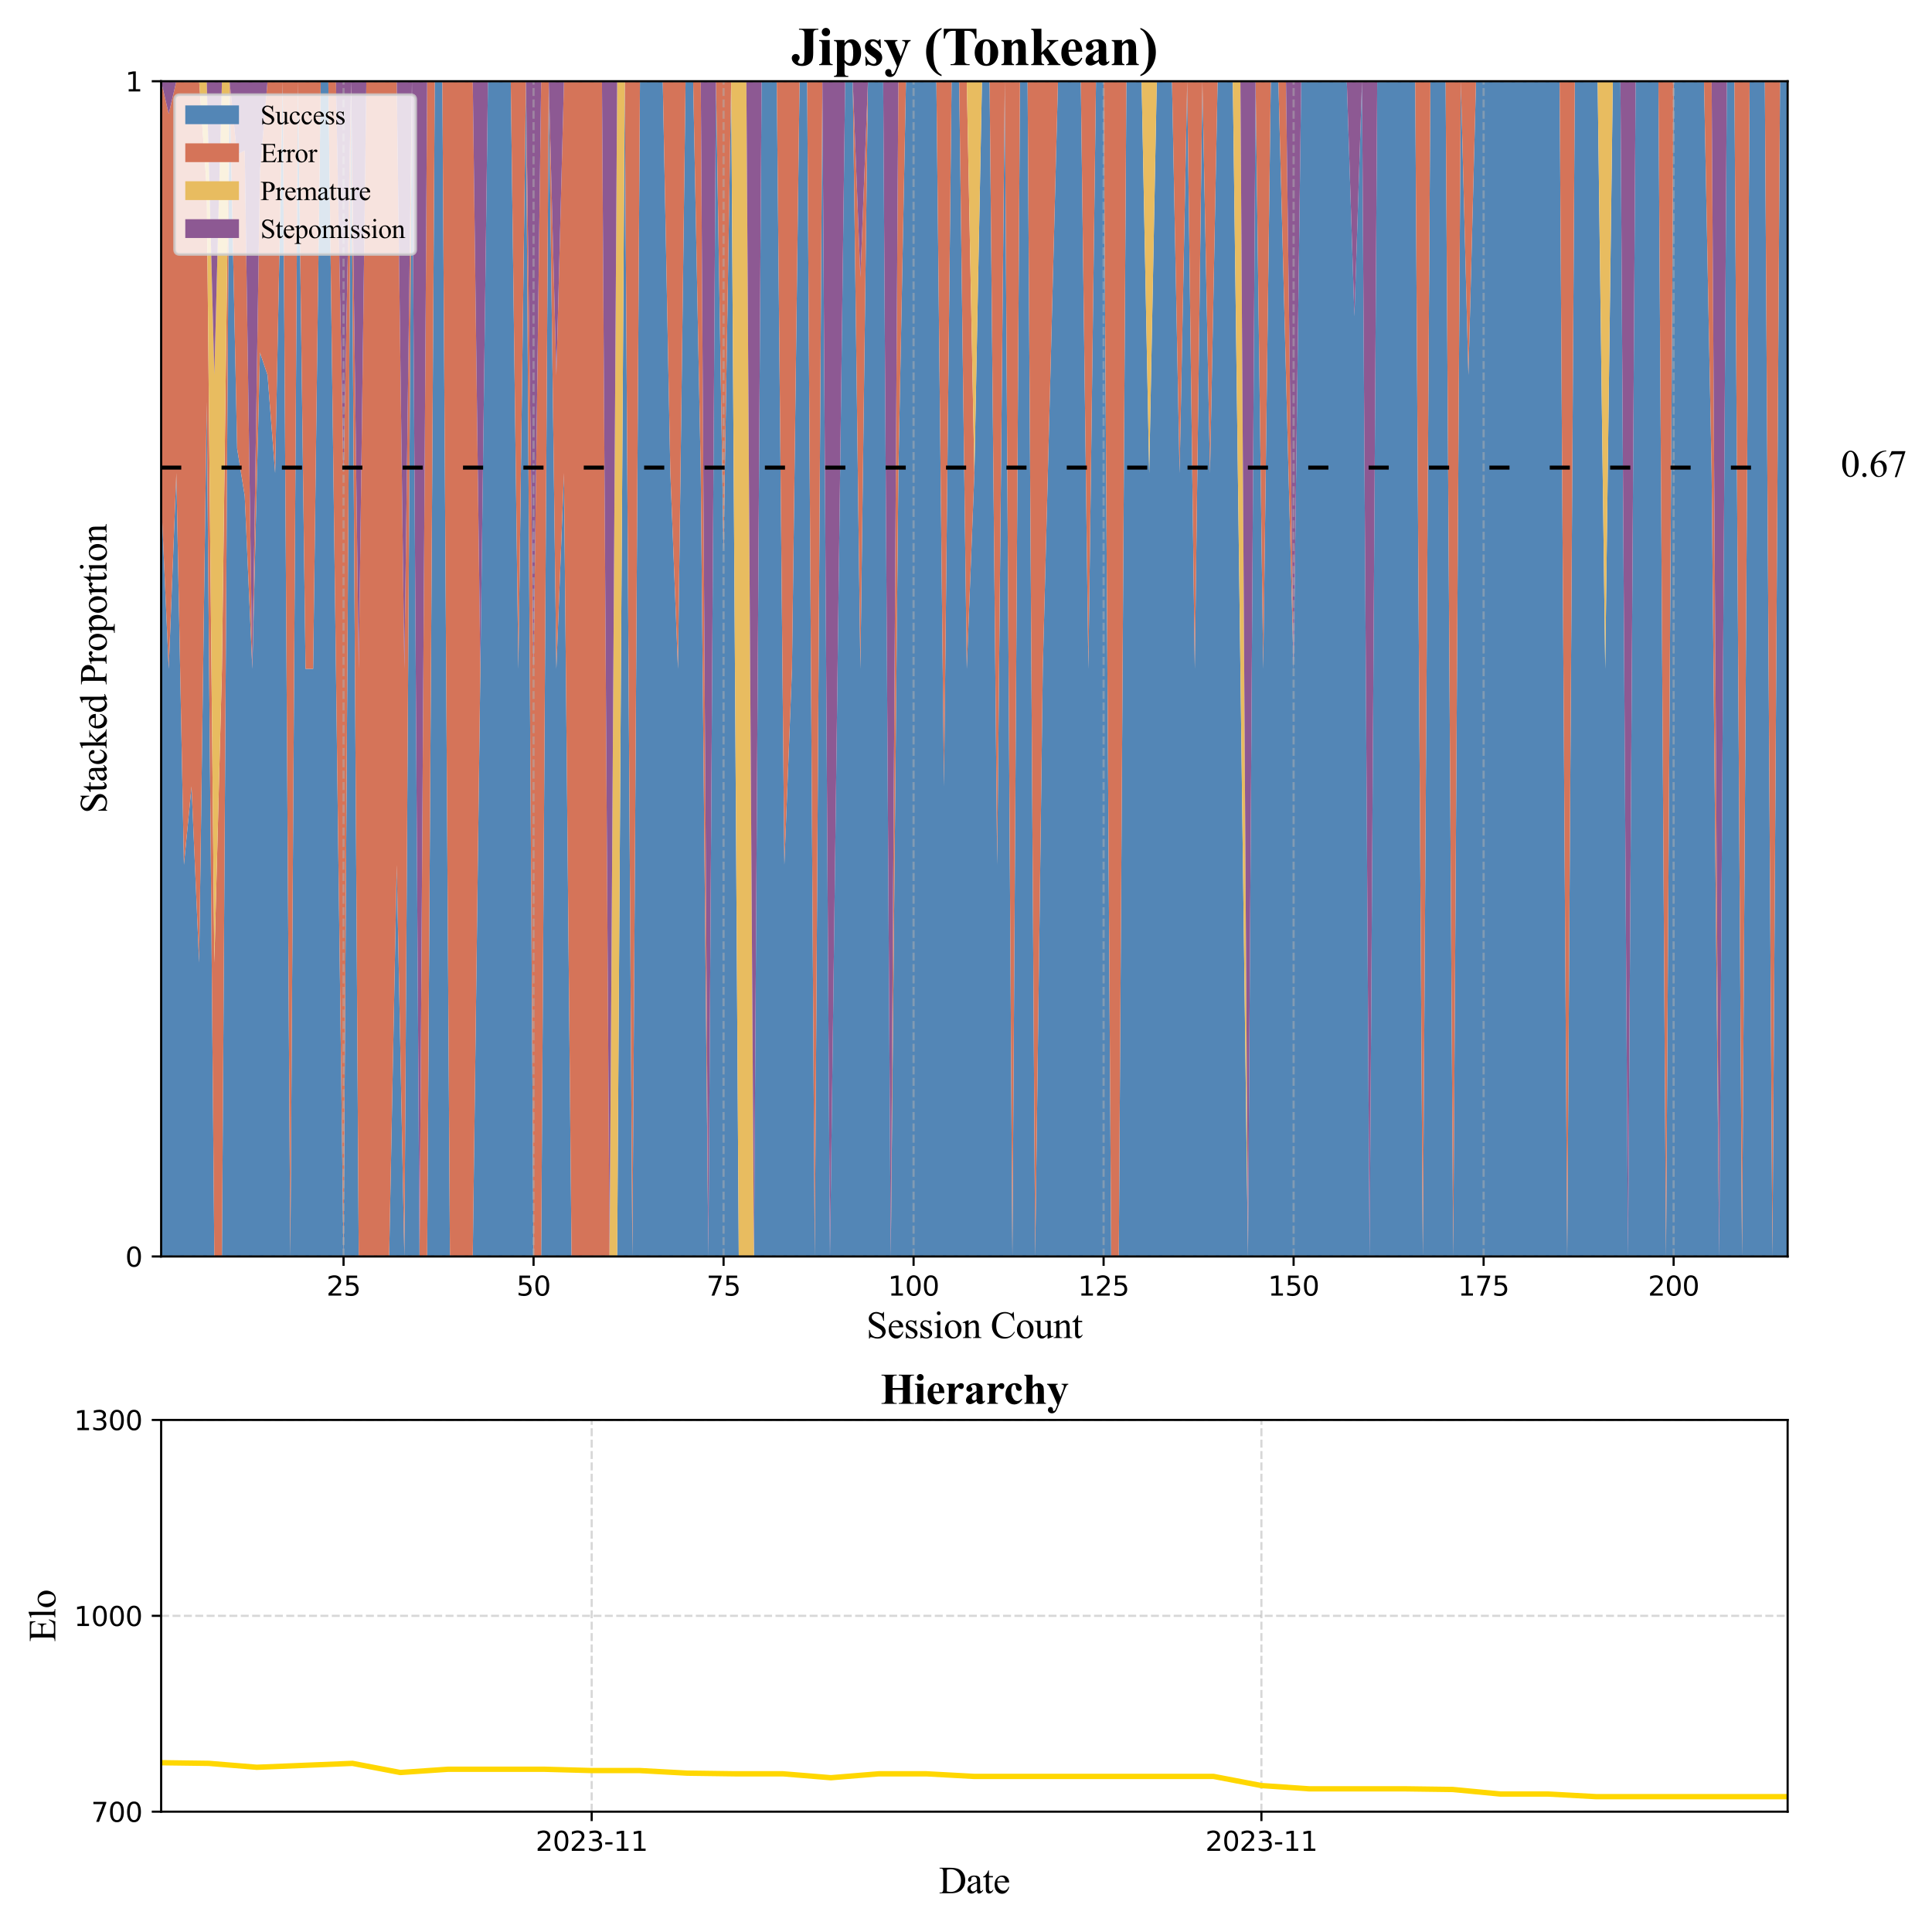 <?xml version="1.0" encoding="utf-8" standalone="no"?>
<!DOCTYPE svg PUBLIC "-//W3C//DTD SVG 1.1//EN"
  "http://www.w3.org/Graphics/SVG/1.1/DTD/svg11.dtd">
<svg xmlns:xlink="http://www.w3.org/1999/xlink" width="720pt" height="720pt" viewBox="0 0 720 720" xmlns="http://www.w3.org/2000/svg" version="1.1">
 <defs>
  <style type="text/css">*{stroke-linejoin: round; stroke-linecap: butt}</style>
 </defs>
 <g id="figure_1">
  <g id="patch_1">
   <path d="M 0 720 
L 720 720 
L 720 0 
L 0 0 
z
" style="fill: #ffffff"/>
  </g>
  <g id="axes_1">
   <g id="patch_2">
    <path d="M 60.05 468.249 
L 666.198 468.249 
L 666.198 30.277 
L 60.05 30.277 
z
" style="fill: #ffffff"/>
   </g>
   <g id="FillBetweenPolyCollection_1">
    <path d="M 60.05 184.856 
L 60.05 468.249 
L 62.882 468.249 
L 65.715 468.249 
L 68.547 468.249 
L 71.38 468.249 
L 74.212 468.249 
L 77.045 468.249 
L 79.877 468.249 
L 82.71 468.249 
L 85.542 468.249 
L 88.375 468.249 
L 91.207 468.249 
L 94.04 468.249 
L 96.872 468.249 
L 99.705 468.249 
L 102.537 468.249 
L 105.369 468.249 
L 108.202 468.249 
L 111.034 468.249 
L 113.867 468.249 
L 116.699 468.249 
L 119.532 468.249 
L 122.364 468.249 
L 125.197 468.249 
L 128.029 468.249 
L 130.862 468.249 
L 133.694 468.249 
L 136.527 468.249 
L 139.359 468.249 
L 142.192 468.249 
L 145.024 468.249 
L 147.856 468.249 
L 150.689 468.249 
L 153.521 468.249 
L 156.354 468.249 
L 159.186 468.249 
L 162.019 468.249 
L 164.851 468.249 
L 167.684 468.249 
L 170.516 468.249 
L 173.349 468.249 
L 176.181 468.249 
L 179.014 468.249 
L 181.846 468.249 
L 184.678 468.249 
L 187.511 468.249 
L 190.343 468.249 
L 193.176 468.249 
L 196.008 468.249 
L 198.841 468.249 
L 201.673 468.249 
L 204.506 468.249 
L 207.338 468.249 
L 210.171 468.249 
L 213.003 468.249 
L 215.836 468.249 
L 218.668 468.249 
L 221.501 468.249 
L 224.333 468.249 
L 227.165 468.249 
L 229.998 468.249 
L 232.83 468.249 
L 235.663 468.249 
L 238.495 468.249 
L 241.328 468.249 
L 244.16 468.249 
L 246.993 468.249 
L 249.825 468.249 
L 252.658 468.249 
L 255.49 468.249 
L 258.323 468.249 
L 261.155 468.249 
L 263.988 468.249 
L 266.82 468.249 
L 269.652 468.249 
L 272.485 468.249 
L 275.317 468.249 
L 278.15 468.249 
L 280.982 468.249 
L 283.815 468.249 
L 286.647 468.249 
L 289.48 468.249 
L 292.312 468.249 
L 295.145 468.249 
L 297.977 468.249 
L 300.81 468.249 
L 303.642 468.249 
L 306.475 468.249 
L 309.307 468.249 
L 312.139 468.249 
L 314.972 468.249 
L 317.804 468.249 
L 320.637 468.249 
L 323.469 468.249 
L 326.302 468.249 
L 329.134 468.249 
L 331.967 468.249 
L 334.799 468.249 
L 337.632 468.249 
L 340.464 468.249 
L 343.297 468.249 
L 346.129 468.249 
L 348.962 468.249 
L 351.794 468.249 
L 354.626 468.249 
L 357.459 468.249 
L 360.291 468.249 
L 363.124 468.249 
L 365.956 468.249 
L 368.789 468.249 
L 371.621 468.249 
L 374.454 468.249 
L 377.286 468.249 
L 380.119 468.249 
L 382.951 468.249 
L 385.784 468.249 
L 388.616 468.249 
L 391.448 468.249 
L 394.281 468.249 
L 397.113 468.249 
L 399.946 468.249 
L 402.778 468.249 
L 405.611 468.249 
L 408.443 468.249 
L 411.276 468.249 
L 414.108 468.249 
L 416.941 468.249 
L 419.773 468.249 
L 422.606 468.249 
L 425.438 468.249 
L 428.271 468.249 
L 431.103 468.249 
L 433.935 468.249 
L 436.768 468.249 
L 439.6 468.249 
L 442.433 468.249 
L 445.265 468.249 
L 448.098 468.249 
L 450.93 468.249 
L 453.763 468.249 
L 456.595 468.249 
L 459.428 468.249 
L 462.26 468.249 
L 465.093 468.249 
L 467.925 468.249 
L 470.758 468.249 
L 473.59 468.249 
L 476.422 468.249 
L 479.255 468.249 
L 482.087 468.249 
L 484.92 468.249 
L 487.752 468.249 
L 490.585 468.249 
L 493.417 468.249 
L 496.25 468.249 
L 499.082 468.249 
L 501.915 468.249 
L 504.747 468.249 
L 507.58 468.249 
L 510.412 468.249 
L 513.245 468.249 
L 516.077 468.249 
L 518.909 468.249 
L 521.742 468.249 
L 524.574 468.249 
L 527.407 468.249 
L 530.239 468.249 
L 533.072 468.249 
L 535.904 468.249 
L 538.737 468.249 
L 541.569 468.249 
L 544.402 468.249 
L 547.234 468.249 
L 550.067 468.249 
L 552.899 468.249 
L 555.732 468.249 
L 558.564 468.249 
L 561.396 468.249 
L 564.229 468.249 
L 567.061 468.249 
L 569.894 468.249 
L 572.726 468.249 
L 575.559 468.249 
L 578.391 468.249 
L 581.224 468.249 
L 584.056 468.249 
L 586.889 468.249 
L 589.721 468.249 
L 592.554 468.249 
L 595.386 468.249 
L 598.218 468.249 
L 601.051 468.249 
L 603.883 468.249 
L 606.716 468.249 
L 609.548 468.249 
L 612.381 468.249 
L 615.213 468.249 
L 618.046 468.249 
L 620.878 468.249 
L 623.711 468.249 
L 626.543 468.249 
L 629.376 468.249 
L 632.208 468.249 
L 635.041 468.249 
L 637.873 468.249 
L 640.705 468.249 
L 643.538 468.249 
L 646.37 468.249 
L 649.203 468.249 
L 652.035 468.249 
L 654.868 468.249 
L 657.7 468.249 
L 660.533 468.249 
L 663.365 468.249 
L 666.198 468.249 
L 666.198 30.277 
L 666.198 30.277 
L 663.365 30.277 
L 660.533 468.249 
L 657.7 30.277 
L 654.868 30.277 
L 652.035 30.277 
L 649.203 468.249 
L 646.37 30.277 
L 643.538 30.277 
L 640.705 468.249 
L 637.873 176.268 
L 635.041 30.277 
L 632.208 30.277 
L 629.376 30.277 
L 626.543 30.277 
L 623.711 30.277 
L 620.878 468.249 
L 618.046 30.277 
L 615.213 30.277 
L 612.381 30.277 
L 609.548 30.277 
L 606.716 468.249 
L 603.883 30.277 
L 601.051 30.277 
L 598.218 249.263 
L 595.386 30.277 
L 592.554 30.277 
L 589.721 30.277 
L 586.889 30.277 
L 584.056 468.249 
L 581.224 30.277 
L 578.391 30.277 
L 575.559 30.277 
L 572.726 30.277 
L 569.894 30.277 
L 567.061 30.277 
L 564.229 30.277 
L 561.396 30.277 
L 558.564 30.277 
L 555.732 30.277 
L 552.899 30.277 
L 550.067 30.277 
L 547.234 139.77 
L 544.402 30.277 
L 541.569 468.249 
L 538.737 30.277 
L 535.904 30.277 
L 533.072 30.277 
L 530.239 468.249 
L 527.407 30.277 
L 524.574 30.277 
L 521.742 30.277 
L 518.909 30.277 
L 516.077 30.277 
L 513.245 30.277 
L 510.412 468.249 
L 507.58 30.277 
L 504.747 117.872 
L 501.915 30.277 
L 499.082 30.277 
L 496.25 30.277 
L 493.417 30.277 
L 490.585 30.277 
L 487.752 30.277 
L 484.92 30.277 
L 482.087 249.263 
L 479.255 139.77 
L 476.422 30.277 
L 473.59 30.277 
L 470.758 249.263 
L 467.925 30.277 
L 465.093 468.249 
L 462.26 249.263 
L 459.428 30.277 
L 456.595 30.277 
L 453.763 30.277 
L 450.93 176.268 
L 448.098 30.277 
L 445.265 249.263 
L 442.433 30.277 
L 439.6 176.268 
L 436.768 30.277 
L 433.935 30.277 
L 431.103 30.277 
L 428.271 176.268 
L 425.438 30.277 
L 422.606 30.277 
L 419.773 30.277 
L 416.941 468.249 
L 414.108 468.249 
L 411.276 30.277 
L 408.443 30.277 
L 405.611 249.263 
L 402.778 30.277 
L 399.946 30.277 
L 397.113 30.277 
L 394.281 30.277 
L 391.448 139.77 
L 388.616 249.263 
L 385.784 468.249 
L 382.951 30.277 
L 380.119 30.277 
L 377.286 468.249 
L 374.454 30.277 
L 371.621 322.259 
L 368.789 30.277 
L 365.956 30.277 
L 363.124 176.268 
L 360.291 249.263 
L 357.459 30.277 
L 354.626 30.277 
L 351.794 293.061 
L 348.962 30.277 
L 346.129 30.277 
L 343.297 30.277 
L 340.464 30.277 
L 337.632 30.277 
L 334.799 176.268 
L 331.967 468.249 
L 329.134 30.277 
L 326.302 30.277 
L 323.469 30.277 
L 320.637 249.263 
L 317.804 30.277 
L 314.972 30.277 
L 312.139 249.263 
L 309.307 468.249 
L 306.475 30.277 
L 303.642 468.249 
L 300.81 30.277 
L 297.977 30.277 
L 295.145 249.263 
L 292.312 322.259 
L 289.48 30.277 
L 286.647 30.277 
L 283.815 30.277 
L 280.982 468.249 
L 278.15 468.249 
L 275.317 468.249 
L 272.485 30.277 
L 269.652 205.466 
L 266.82 30.277 
L 263.988 468.249 
L 261.155 176.268 
L 258.323 30.277 
L 255.49 30.277 
L 252.658 249.263 
L 249.825 176.268 
L 246.993 30.277 
L 244.16 30.277 
L 241.328 30.277 
L 238.495 30.277 
L 235.663 468.249 
L 232.83 30.277 
L 229.998 468.249 
L 227.165 468.249 
L 224.333 468.249 
L 221.501 468.249 
L 218.668 468.249 
L 215.836 468.249 
L 213.003 468.249 
L 210.171 176.268 
L 207.338 249.263 
L 204.506 30.277 
L 201.673 468.249 
L 198.841 468.249 
L 196.008 30.277 
L 193.176 249.263 
L 190.343 30.277 
L 187.511 30.277 
L 184.678 30.277 
L 181.846 30.277 
L 179.014 249.263 
L 176.181 468.249 
L 173.349 468.249 
L 170.516 468.249 
L 167.684 468.249 
L 164.851 30.277 
L 162.019 30.277 
L 159.186 468.249 
L 156.354 468.249 
L 153.521 30.277 
L 150.689 468.249 
L 147.856 322.259 
L 145.024 468.249 
L 142.192 468.249 
L 139.359 468.249 
L 136.527 468.249 
L 133.694 468.249 
L 130.862 30.277 
L 128.029 468.249 
L 125.197 249.263 
L 122.364 30.277 
L 119.532 30.277 
L 116.699 249.263 
L 113.867 249.263 
L 111.034 30.277 
L 108.202 468.249 
L 105.369 30.277 
L 102.537 176.268 
L 99.705 139.77 
L 96.872 131.348 
L 94.04 249.263 
L 91.207 184.856 
L 88.375 167.144 
L 85.542 30.277 
L 82.71 468.249 
L 79.877 468.249 
L 77.045 149.724 
L 74.212 358.756 
L 71.38 293.061 
L 68.547 322.259 
L 65.715 176.268 
L 62.882 249.263 
L 60.05 184.856 
z
" clip-path="url(#p8fe3132a6f)" style="fill: #5386b6"/>
   </g>
   <g id="FillBetweenPolyCollection_2">
    <path d="M 60.05 30.277 
L 60.05 184.856 
L 62.882 249.263 
L 65.715 176.268 
L 68.547 322.259 
L 71.38 293.061 
L 74.212 358.756 
L 77.045 149.724 
L 79.877 468.249 
L 82.71 468.249 
L 85.542 30.277 
L 88.375 167.144 
L 91.207 184.856 
L 94.04 249.263 
L 96.872 131.348 
L 99.705 139.77 
L 102.537 176.268 
L 105.369 30.277 
L 108.202 468.249 
L 111.034 30.277 
L 113.867 249.263 
L 116.699 249.263 
L 119.532 30.277 
L 122.364 30.277 
L 125.197 249.263 
L 128.029 468.249 
L 130.862 30.277 
L 133.694 468.249 
L 136.527 468.249 
L 139.359 468.249 
L 142.192 468.249 
L 145.024 468.249 
L 147.856 322.259 
L 150.689 468.249 
L 153.521 30.277 
L 156.354 468.249 
L 159.186 468.249 
L 162.019 30.277 
L 164.851 30.277 
L 167.684 468.249 
L 170.516 468.249 
L 173.349 468.249 
L 176.181 468.249 
L 179.014 249.263 
L 181.846 30.277 
L 184.678 30.277 
L 187.511 30.277 
L 190.343 30.277 
L 193.176 249.263 
L 196.008 30.277 
L 198.841 468.249 
L 201.673 468.249 
L 204.506 30.277 
L 207.338 249.263 
L 210.171 176.268 
L 213.003 468.249 
L 215.836 468.249 
L 218.668 468.249 
L 221.501 468.249 
L 224.333 468.249 
L 227.165 468.249 
L 229.998 468.249 
L 232.83 30.277 
L 235.663 468.249 
L 238.495 30.277 
L 241.328 30.277 
L 244.16 30.277 
L 246.993 30.277 
L 249.825 176.268 
L 252.658 249.263 
L 255.49 30.277 
L 258.323 30.277 
L 261.155 176.268 
L 263.988 468.249 
L 266.82 30.277 
L 269.652 205.466 
L 272.485 30.277 
L 275.317 468.249 
L 278.15 468.249 
L 280.982 468.249 
L 283.815 30.277 
L 286.647 30.277 
L 289.48 30.277 
L 292.312 322.259 
L 295.145 249.263 
L 297.977 30.277 
L 300.81 30.277 
L 303.642 468.249 
L 306.475 30.277 
L 309.307 468.249 
L 312.139 249.263 
L 314.972 30.277 
L 317.804 30.277 
L 320.637 249.263 
L 323.469 30.277 
L 326.302 30.277 
L 329.134 30.277 
L 331.967 468.249 
L 334.799 176.268 
L 337.632 30.277 
L 340.464 30.277 
L 343.297 30.277 
L 346.129 30.277 
L 348.962 30.277 
L 351.794 293.061 
L 354.626 30.277 
L 357.459 30.277 
L 360.291 249.263 
L 363.124 176.268 
L 365.956 30.277 
L 368.789 30.277 
L 371.621 322.259 
L 374.454 30.277 
L 377.286 468.249 
L 380.119 30.277 
L 382.951 30.277 
L 385.784 468.249 
L 388.616 249.263 
L 391.448 139.77 
L 394.281 30.277 
L 397.113 30.277 
L 399.946 30.277 
L 402.778 30.277 
L 405.611 249.263 
L 408.443 30.277 
L 411.276 30.277 
L 414.108 468.249 
L 416.941 468.249 
L 419.773 30.277 
L 422.606 30.277 
L 425.438 30.277 
L 428.271 176.268 
L 431.103 30.277 
L 433.935 30.277 
L 436.768 30.277 
L 439.6 176.268 
L 442.433 30.277 
L 445.265 249.263 
L 448.098 30.277 
L 450.93 176.268 
L 453.763 30.277 
L 456.595 30.277 
L 459.428 30.277 
L 462.26 249.263 
L 465.093 468.249 
L 467.925 30.277 
L 470.758 249.263 
L 473.59 30.277 
L 476.422 30.277 
L 479.255 139.77 
L 482.087 249.263 
L 484.92 30.277 
L 487.752 30.277 
L 490.585 30.277 
L 493.417 30.277 
L 496.25 30.277 
L 499.082 30.277 
L 501.915 30.277 
L 504.747 117.872 
L 507.58 30.277 
L 510.412 468.249 
L 513.245 30.277 
L 516.077 30.277 
L 518.909 30.277 
L 521.742 30.277 
L 524.574 30.277 
L 527.407 30.277 
L 530.239 468.249 
L 533.072 30.277 
L 535.904 30.277 
L 538.737 30.277 
L 541.569 468.249 
L 544.402 30.277 
L 547.234 139.77 
L 550.067 30.277 
L 552.899 30.277 
L 555.732 30.277 
L 558.564 30.277 
L 561.396 30.277 
L 564.229 30.277 
L 567.061 30.277 
L 569.894 30.277 
L 572.726 30.277 
L 575.559 30.277 
L 578.391 30.277 
L 581.224 30.277 
L 584.056 468.249 
L 586.889 30.277 
L 589.721 30.277 
L 592.554 30.277 
L 595.386 30.277 
L 598.218 249.263 
L 601.051 30.277 
L 603.883 30.277 
L 606.716 468.249 
L 609.548 30.277 
L 612.381 30.277 
L 615.213 30.277 
L 618.046 30.277 
L 620.878 468.249 
L 623.711 30.277 
L 626.543 30.277 
L 629.376 30.277 
L 632.208 30.277 
L 635.041 30.277 
L 637.873 176.268 
L 640.705 468.249 
L 643.538 30.277 
L 646.37 30.277 
L 649.203 468.249 
L 652.035 30.277 
L 654.868 30.277 
L 657.7 30.277 
L 660.533 468.249 
L 663.365 30.277 
L 666.198 30.277 
L 666.198 30.277 
L 666.198 30.277 
L 663.365 30.277 
L 660.533 30.277 
L 657.7 30.277 
L 654.868 30.277 
L 652.035 30.277 
L 649.203 30.277 
L 646.37 30.277 
L 643.538 30.277 
L 640.705 468.249 
L 637.873 30.277 
L 635.041 30.277 
L 632.208 30.277 
L 629.376 30.277 
L 626.543 30.277 
L 623.711 30.277 
L 620.878 30.277 
L 618.046 30.277 
L 615.213 30.277 
L 612.381 30.277 
L 609.548 30.277 
L 606.716 468.249 
L 603.883 30.277 
L 601.051 30.277 
L 598.218 249.263 
L 595.386 30.277 
L 592.554 30.277 
L 589.721 30.277 
L 586.889 30.277 
L 584.056 30.277 
L 581.224 30.277 
L 578.391 30.277 
L 575.559 30.277 
L 572.726 30.277 
L 569.894 30.277 
L 567.061 30.277 
L 564.229 30.277 
L 561.396 30.277 
L 558.564 30.277 
L 555.732 30.277 
L 552.899 30.277 
L 550.067 30.277 
L 547.234 30.277 
L 544.402 30.277 
L 541.569 30.277 
L 538.737 30.277 
L 535.904 30.277 
L 533.072 30.277 
L 530.239 30.277 
L 527.407 30.277 
L 524.574 30.277 
L 521.742 30.277 
L 518.909 30.277 
L 516.077 30.277 
L 513.245 30.277 
L 510.412 468.249 
L 507.58 30.277 
L 504.747 117.872 
L 501.915 30.277 
L 499.082 30.277 
L 496.25 30.277 
L 493.417 30.277 
L 490.585 30.277 
L 487.752 30.277 
L 484.92 30.277 
L 482.087 249.263 
L 479.255 30.277 
L 476.422 30.277 
L 473.59 30.277 
L 470.758 30.277 
L 467.925 30.277 
L 465.093 468.249 
L 462.26 249.263 
L 459.428 30.277 
L 456.595 30.277 
L 453.763 30.277 
L 450.93 30.277 
L 448.098 30.277 
L 445.265 30.277 
L 442.433 30.277 
L 439.6 30.277 
L 436.768 30.277 
L 433.935 30.277 
L 431.103 30.277 
L 428.271 176.268 
L 425.438 30.277 
L 422.606 30.277 
L 419.773 30.277 
L 416.941 30.277 
L 414.108 30.277 
L 411.276 30.277 
L 408.443 30.277 
L 405.611 30.277 
L 402.778 30.277 
L 399.946 30.277 
L 397.113 30.277 
L 394.281 30.277 
L 391.448 30.277 
L 388.616 30.277 
L 385.784 30.277 
L 382.951 30.277 
L 380.119 30.277 
L 377.286 30.277 
L 374.454 30.277 
L 371.621 30.277 
L 368.789 30.277 
L 365.956 30.277 
L 363.124 176.268 
L 360.291 30.277 
L 357.459 30.277 
L 354.626 30.277 
L 351.794 30.277 
L 348.962 30.277 
L 346.129 30.277 
L 343.297 30.277 
L 340.464 30.277 
L 337.632 30.277 
L 334.799 30.277 
L 331.967 468.249 
L 329.134 30.277 
L 326.302 30.277 
L 323.469 30.277 
L 320.637 103.273 
L 317.804 30.277 
L 314.972 30.277 
L 312.139 249.263 
L 309.307 468.249 
L 306.475 30.277 
L 303.642 30.277 
L 300.81 30.277 
L 297.977 30.277 
L 295.145 30.277 
L 292.312 30.277 
L 289.48 30.277 
L 286.647 30.277 
L 283.815 30.277 
L 280.982 468.249 
L 278.15 468.249 
L 275.317 468.249 
L 272.485 30.277 
L 269.652 30.277 
L 266.82 30.277 
L 263.988 468.249 
L 261.155 30.277 
L 258.323 30.277 
L 255.49 30.277 
L 252.658 30.277 
L 249.825 30.277 
L 246.993 30.277 
L 244.16 30.277 
L 241.328 30.277 
L 238.495 30.277 
L 235.663 30.277 
L 232.83 30.277 
L 229.998 468.249 
L 227.165 468.249 
L 224.333 30.277 
L 221.501 30.277 
L 218.668 30.277 
L 215.836 30.277 
L 213.003 30.277 
L 210.171 30.277 
L 207.338 139.77 
L 204.506 30.277 
L 201.673 30.277 
L 198.841 249.263 
L 196.008 30.277 
L 193.176 30.277 
L 190.343 30.277 
L 187.511 30.277 
L 184.678 30.277 
L 181.846 30.277 
L 179.014 249.263 
L 176.181 30.277 
L 173.349 30.277 
L 170.516 30.277 
L 167.684 30.277 
L 164.851 30.277 
L 162.019 30.277 
L 159.186 30.277 
L 156.354 468.249 
L 153.521 30.277 
L 150.689 249.263 
L 147.856 30.277 
L 145.024 30.277 
L 142.192 30.277 
L 139.359 30.277 
L 136.527 30.277 
L 133.694 249.263 
L 130.862 30.277 
L 128.029 176.268 
L 125.197 30.277 
L 122.364 30.277 
L 119.532 30.277 
L 116.699 30.277 
L 113.867 30.277 
L 111.034 30.277 
L 108.202 30.277 
L 105.369 30.277 
L 102.537 30.277 
L 99.705 30.277 
L 96.872 63.968 
L 94.04 249.263 
L 91.207 56.041 
L 88.375 57.651 
L 85.542 30.277 
L 82.71 249.263 
L 79.877 358.756 
L 77.045 70.093 
L 74.212 30.277 
L 71.38 30.277 
L 68.547 30.277 
L 65.715 30.277 
L 62.882 42.443 
L 60.05 30.277 
z
" clip-path="url(#p8fe3132a6f)" style="fill: #d57459"/>
   </g>
   <g id="FillBetweenPolyCollection_3">
    <path d="M 60.05 30.277 
L 60.05 30.277 
L 62.882 42.443 
L 65.715 30.277 
L 68.547 30.277 
L 71.38 30.277 
L 74.212 30.277 
L 77.045 70.093 
L 79.877 358.756 
L 82.71 249.263 
L 85.542 30.277 
L 88.375 57.651 
L 91.207 56.041 
L 94.04 249.263 
L 96.872 63.968 
L 99.705 30.277 
L 102.537 30.277 
L 105.369 30.277 
L 108.202 30.277 
L 111.034 30.277 
L 113.867 30.277 
L 116.699 30.277 
L 119.532 30.277 
L 122.364 30.277 
L 125.197 30.277 
L 128.029 176.268 
L 130.862 30.277 
L 133.694 249.263 
L 136.527 30.277 
L 139.359 30.277 
L 142.192 30.277 
L 145.024 30.277 
L 147.856 30.277 
L 150.689 249.263 
L 153.521 30.277 
L 156.354 468.249 
L 159.186 30.277 
L 162.019 30.277 
L 164.851 30.277 
L 167.684 30.277 
L 170.516 30.277 
L 173.349 30.277 
L 176.181 30.277 
L 179.014 249.263 
L 181.846 30.277 
L 184.678 30.277 
L 187.511 30.277 
L 190.343 30.277 
L 193.176 30.277 
L 196.008 30.277 
L 198.841 249.263 
L 201.673 30.277 
L 204.506 30.277 
L 207.338 139.77 
L 210.171 30.277 
L 213.003 30.277 
L 215.836 30.277 
L 218.668 30.277 
L 221.501 30.277 
L 224.333 30.277 
L 227.165 468.249 
L 229.998 468.249 
L 232.83 30.277 
L 235.663 30.277 
L 238.495 30.277 
L 241.328 30.277 
L 244.16 30.277 
L 246.993 30.277 
L 249.825 30.277 
L 252.658 30.277 
L 255.49 30.277 
L 258.323 30.277 
L 261.155 30.277 
L 263.988 468.249 
L 266.82 30.277 
L 269.652 30.277 
L 272.485 30.277 
L 275.317 468.249 
L 278.15 468.249 
L 280.982 468.249 
L 283.815 30.277 
L 286.647 30.277 
L 289.48 30.277 
L 292.312 30.277 
L 295.145 30.277 
L 297.977 30.277 
L 300.81 30.277 
L 303.642 30.277 
L 306.475 30.277 
L 309.307 468.249 
L 312.139 249.263 
L 314.972 30.277 
L 317.804 30.277 
L 320.637 103.273 
L 323.469 30.277 
L 326.302 30.277 
L 329.134 30.277 
L 331.967 468.249 
L 334.799 30.277 
L 337.632 30.277 
L 340.464 30.277 
L 343.297 30.277 
L 346.129 30.277 
L 348.962 30.277 
L 351.794 30.277 
L 354.626 30.277 
L 357.459 30.277 
L 360.291 30.277 
L 363.124 176.268 
L 365.956 30.277 
L 368.789 30.277 
L 371.621 30.277 
L 374.454 30.277 
L 377.286 30.277 
L 380.119 30.277 
L 382.951 30.277 
L 385.784 30.277 
L 388.616 30.277 
L 391.448 30.277 
L 394.281 30.277 
L 397.113 30.277 
L 399.946 30.277 
L 402.778 30.277 
L 405.611 30.277 
L 408.443 30.277 
L 411.276 30.277 
L 414.108 30.277 
L 416.941 30.277 
L 419.773 30.277 
L 422.606 30.277 
L 425.438 30.277 
L 428.271 176.268 
L 431.103 30.277 
L 433.935 30.277 
L 436.768 30.277 
L 439.6 30.277 
L 442.433 30.277 
L 445.265 30.277 
L 448.098 30.277 
L 450.93 30.277 
L 453.763 30.277 
L 456.595 30.277 
L 459.428 30.277 
L 462.26 249.263 
L 465.093 468.249 
L 467.925 30.277 
L 470.758 30.277 
L 473.59 30.277 
L 476.422 30.277 
L 479.255 30.277 
L 482.087 249.263 
L 484.92 30.277 
L 487.752 30.277 
L 490.585 30.277 
L 493.417 30.277 
L 496.25 30.277 
L 499.082 30.277 
L 501.915 30.277 
L 504.747 117.872 
L 507.58 30.277 
L 510.412 468.249 
L 513.245 30.277 
L 516.077 30.277 
L 518.909 30.277 
L 521.742 30.277 
L 524.574 30.277 
L 527.407 30.277 
L 530.239 30.277 
L 533.072 30.277 
L 535.904 30.277 
L 538.737 30.277 
L 541.569 30.277 
L 544.402 30.277 
L 547.234 30.277 
L 550.067 30.277 
L 552.899 30.277 
L 555.732 30.277 
L 558.564 30.277 
L 561.396 30.277 
L 564.229 30.277 
L 567.061 30.277 
L 569.894 30.277 
L 572.726 30.277 
L 575.559 30.277 
L 578.391 30.277 
L 581.224 30.277 
L 584.056 30.277 
L 586.889 30.277 
L 589.721 30.277 
L 592.554 30.277 
L 595.386 30.277 
L 598.218 249.263 
L 601.051 30.277 
L 603.883 30.277 
L 606.716 468.249 
L 609.548 30.277 
L 612.381 30.277 
L 615.213 30.277 
L 618.046 30.277 
L 620.878 30.277 
L 623.711 30.277 
L 626.543 30.277 
L 629.376 30.277 
L 632.208 30.277 
L 635.041 30.277 
L 637.873 30.277 
L 640.705 468.249 
L 643.538 30.277 
L 646.37 30.277 
L 649.203 30.277 
L 652.035 30.277 
L 654.868 30.277 
L 657.7 30.277 
L 660.533 30.277 
L 663.365 30.277 
L 666.198 30.277 
L 666.198 30.277 
L 666.198 30.277 
L 663.365 30.277 
L 660.533 30.277 
L 657.7 30.277 
L 654.868 30.277 
L 652.035 30.277 
L 649.203 30.277 
L 646.37 30.277 
L 643.538 30.277 
L 640.705 468.249 
L 637.873 30.277 
L 635.041 30.277 
L 632.208 30.277 
L 629.376 30.277 
L 626.543 30.277 
L 623.711 30.277 
L 620.878 30.277 
L 618.046 30.277 
L 615.213 30.277 
L 612.381 30.277 
L 609.548 30.277 
L 606.716 468.249 
L 603.883 30.277 
L 601.051 30.277 
L 598.218 30.277 
L 595.386 30.277 
L 592.554 30.277 
L 589.721 30.277 
L 586.889 30.277 
L 584.056 30.277 
L 581.224 30.277 
L 578.391 30.277 
L 575.559 30.277 
L 572.726 30.277 
L 569.894 30.277 
L 567.061 30.277 
L 564.229 30.277 
L 561.396 30.277 
L 558.564 30.277 
L 555.732 30.277 
L 552.899 30.277 
L 550.067 30.277 
L 547.234 30.277 
L 544.402 30.277 
L 541.569 30.277 
L 538.737 30.277 
L 535.904 30.277 
L 533.072 30.277 
L 530.239 30.277 
L 527.407 30.277 
L 524.574 30.277 
L 521.742 30.277 
L 518.909 30.277 
L 516.077 30.277 
L 513.245 30.277 
L 510.412 468.249 
L 507.58 30.277 
L 504.747 117.872 
L 501.915 30.277 
L 499.082 30.277 
L 496.25 30.277 
L 493.417 30.277 
L 490.585 30.277 
L 487.752 30.277 
L 484.92 30.277 
L 482.087 249.263 
L 479.255 30.277 
L 476.422 30.277 
L 473.59 30.277 
L 470.758 30.277 
L 467.925 30.277 
L 465.093 468.249 
L 462.26 30.277 
L 459.428 30.277 
L 456.595 30.277 
L 453.763 30.277 
L 450.93 30.277 
L 448.098 30.277 
L 445.265 30.277 
L 442.433 30.277 
L 439.6 30.277 
L 436.768 30.277 
L 433.935 30.277 
L 431.103 30.277 
L 428.271 30.277 
L 425.438 30.277 
L 422.606 30.277 
L 419.773 30.277 
L 416.941 30.277 
L 414.108 30.277 
L 411.276 30.277 
L 408.443 30.277 
L 405.611 30.277 
L 402.778 30.277 
L 399.946 30.277 
L 397.113 30.277 
L 394.281 30.277 
L 391.448 30.277 
L 388.616 30.277 
L 385.784 30.277 
L 382.951 30.277 
L 380.119 30.277 
L 377.286 30.277 
L 374.454 30.277 
L 371.621 30.277 
L 368.789 30.277 
L 365.956 30.277 
L 363.124 30.277 
L 360.291 30.277 
L 357.459 30.277 
L 354.626 30.277 
L 351.794 30.277 
L 348.962 30.277 
L 346.129 30.277 
L 343.297 30.277 
L 340.464 30.277 
L 337.632 30.277 
L 334.799 30.277 
L 331.967 468.249 
L 329.134 30.277 
L 326.302 30.277 
L 323.469 30.277 
L 320.637 103.273 
L 317.804 30.277 
L 314.972 30.277 
L 312.139 249.263 
L 309.307 468.249 
L 306.475 30.277 
L 303.642 30.277 
L 300.81 30.277 
L 297.977 30.277 
L 295.145 30.277 
L 292.312 30.277 
L 289.48 30.277 
L 286.647 30.277 
L 283.815 30.277 
L 280.982 468.249 
L 278.15 30.277 
L 275.317 30.277 
L 272.485 30.277 
L 269.652 30.277 
L 266.82 30.277 
L 263.988 468.249 
L 261.155 30.277 
L 258.323 30.277 
L 255.49 30.277 
L 252.658 30.277 
L 249.825 30.277 
L 246.993 30.277 
L 244.16 30.277 
L 241.328 30.277 
L 238.495 30.277 
L 235.663 30.277 
L 232.83 30.277 
L 229.998 30.277 
L 227.165 468.249 
L 224.333 30.277 
L 221.501 30.277 
L 218.668 30.277 
L 215.836 30.277 
L 213.003 30.277 
L 210.171 30.277 
L 207.338 139.77 
L 204.506 30.277 
L 201.673 30.277 
L 198.841 249.263 
L 196.008 30.277 
L 193.176 30.277 
L 190.343 30.277 
L 187.511 30.277 
L 184.678 30.277 
L 181.846 30.277 
L 179.014 249.263 
L 176.181 30.277 
L 173.349 30.277 
L 170.516 30.277 
L 167.684 30.277 
L 164.851 30.277 
L 162.019 30.277 
L 159.186 30.277 
L 156.354 468.249 
L 153.521 30.277 
L 150.689 249.263 
L 147.856 30.277 
L 145.024 30.277 
L 142.192 30.277 
L 139.359 30.277 
L 136.527 30.277 
L 133.694 249.263 
L 130.862 30.277 
L 128.029 176.268 
L 125.197 30.277 
L 122.364 30.277 
L 119.532 30.277 
L 116.699 30.277 
L 113.867 30.277 
L 111.034 30.277 
L 108.202 30.277 
L 105.369 30.277 
L 102.537 30.277 
L 99.705 30.277 
L 96.872 63.968 
L 94.04 249.263 
L 91.207 56.041 
L 88.375 57.651 
L 85.542 30.277 
L 82.71 30.277 
L 79.877 139.77 
L 77.045 30.277 
L 74.212 30.277 
L 71.38 30.277 
L 68.547 30.277 
L 65.715 30.277 
L 62.882 42.443 
L 60.05 30.277 
z
" clip-path="url(#p8fe3132a6f)" style="fill: #e8bc60"/>
   </g>
   <g id="FillBetweenPolyCollection_4">
    <path d="M 60.05 30.277 
L 60.05 30.277 
L 62.882 42.443 
L 65.715 30.277 
L 68.547 30.277 
L 71.38 30.277 
L 74.212 30.277 
L 77.045 30.277 
L 79.877 139.77 
L 82.71 30.277 
L 85.542 30.277 
L 88.375 57.651 
L 91.207 56.041 
L 94.04 249.263 
L 96.872 63.968 
L 99.705 30.277 
L 102.537 30.277 
L 105.369 30.277 
L 108.202 30.277 
L 111.034 30.277 
L 113.867 30.277 
L 116.699 30.277 
L 119.532 30.277 
L 122.364 30.277 
L 125.197 30.277 
L 128.029 176.268 
L 130.862 30.277 
L 133.694 249.263 
L 136.527 30.277 
L 139.359 30.277 
L 142.192 30.277 
L 145.024 30.277 
L 147.856 30.277 
L 150.689 249.263 
L 153.521 30.277 
L 156.354 468.249 
L 159.186 30.277 
L 162.019 30.277 
L 164.851 30.277 
L 167.684 30.277 
L 170.516 30.277 
L 173.349 30.277 
L 176.181 30.277 
L 179.014 249.263 
L 181.846 30.277 
L 184.678 30.277 
L 187.511 30.277 
L 190.343 30.277 
L 193.176 30.277 
L 196.008 30.277 
L 198.841 249.263 
L 201.673 30.277 
L 204.506 30.277 
L 207.338 139.77 
L 210.171 30.277 
L 213.003 30.277 
L 215.836 30.277 
L 218.668 30.277 
L 221.501 30.277 
L 224.333 30.277 
L 227.165 468.249 
L 229.998 30.277 
L 232.83 30.277 
L 235.663 30.277 
L 238.495 30.277 
L 241.328 30.277 
L 244.16 30.277 
L 246.993 30.277 
L 249.825 30.277 
L 252.658 30.277 
L 255.49 30.277 
L 258.323 30.277 
L 261.155 30.277 
L 263.988 468.249 
L 266.82 30.277 
L 269.652 30.277 
L 272.485 30.277 
L 275.317 30.277 
L 278.15 30.277 
L 280.982 468.249 
L 283.815 30.277 
L 286.647 30.277 
L 289.48 30.277 
L 292.312 30.277 
L 295.145 30.277 
L 297.977 30.277 
L 300.81 30.277 
L 303.642 30.277 
L 306.475 30.277 
L 309.307 468.249 
L 312.139 249.263 
L 314.972 30.277 
L 317.804 30.277 
L 320.637 103.273 
L 323.469 30.277 
L 326.302 30.277 
L 329.134 30.277 
L 331.967 468.249 
L 334.799 30.277 
L 337.632 30.277 
L 340.464 30.277 
L 343.297 30.277 
L 346.129 30.277 
L 348.962 30.277 
L 351.794 30.277 
L 354.626 30.277 
L 357.459 30.277 
L 360.291 30.277 
L 363.124 30.277 
L 365.956 30.277 
L 368.789 30.277 
L 371.621 30.277 
L 374.454 30.277 
L 377.286 30.277 
L 380.119 30.277 
L 382.951 30.277 
L 385.784 30.277 
L 388.616 30.277 
L 391.448 30.277 
L 394.281 30.277 
L 397.113 30.277 
L 399.946 30.277 
L 402.778 30.277 
L 405.611 30.277 
L 408.443 30.277 
L 411.276 30.277 
L 414.108 30.277 
L 416.941 30.277 
L 419.773 30.277 
L 422.606 30.277 
L 425.438 30.277 
L 428.271 30.277 
L 431.103 30.277 
L 433.935 30.277 
L 436.768 30.277 
L 439.6 30.277 
L 442.433 30.277 
L 445.265 30.277 
L 448.098 30.277 
L 450.93 30.277 
L 453.763 30.277 
L 456.595 30.277 
L 459.428 30.277 
L 462.26 30.277 
L 465.093 468.249 
L 467.925 30.277 
L 470.758 30.277 
L 473.59 30.277 
L 476.422 30.277 
L 479.255 30.277 
L 482.087 249.263 
L 484.92 30.277 
L 487.752 30.277 
L 490.585 30.277 
L 493.417 30.277 
L 496.25 30.277 
L 499.082 30.277 
L 501.915 30.277 
L 504.747 117.872 
L 507.58 30.277 
L 510.412 468.249 
L 513.245 30.277 
L 516.077 30.277 
L 518.909 30.277 
L 521.742 30.277 
L 524.574 30.277 
L 527.407 30.277 
L 530.239 30.277 
L 533.072 30.277 
L 535.904 30.277 
L 538.737 30.277 
L 541.569 30.277 
L 544.402 30.277 
L 547.234 30.277 
L 550.067 30.277 
L 552.899 30.277 
L 555.732 30.277 
L 558.564 30.277 
L 561.396 30.277 
L 564.229 30.277 
L 567.061 30.277 
L 569.894 30.277 
L 572.726 30.277 
L 575.559 30.277 
L 578.391 30.277 
L 581.224 30.277 
L 584.056 30.277 
L 586.889 30.277 
L 589.721 30.277 
L 592.554 30.277 
L 595.386 30.277 
L 598.218 30.277 
L 601.051 30.277 
L 603.883 30.277 
L 606.716 468.249 
L 609.548 30.277 
L 612.381 30.277 
L 615.213 30.277 
L 618.046 30.277 
L 620.878 30.277 
L 623.711 30.277 
L 626.543 30.277 
L 629.376 30.277 
L 632.208 30.277 
L 635.041 30.277 
L 637.873 30.277 
L 640.705 468.249 
L 643.538 30.277 
L 646.37 30.277 
L 649.203 30.277 
L 652.035 30.277 
L 654.868 30.277 
L 657.7 30.277 
L 660.533 30.277 
L 663.365 30.277 
L 666.198 30.277 
L 666.198 30.277 
L 666.198 30.277 
L 663.365 30.277 
L 660.533 30.277 
L 657.7 30.277 
L 654.868 30.277 
L 652.035 30.277 
L 649.203 30.277 
L 646.37 30.277 
L 643.538 30.277 
L 640.705 30.277 
L 637.873 30.277 
L 635.041 30.277 
L 632.208 30.277 
L 629.376 30.277 
L 626.543 30.277 
L 623.711 30.277 
L 620.878 30.277 
L 618.046 30.277 
L 615.213 30.277 
L 612.381 30.277 
L 609.548 30.277 
L 606.716 30.277 
L 603.883 30.277 
L 601.051 30.277 
L 598.218 30.277 
L 595.386 30.277 
L 592.554 30.277 
L 589.721 30.277 
L 586.889 30.277 
L 584.056 30.277 
L 581.224 30.277 
L 578.391 30.277 
L 575.559 30.277 
L 572.726 30.277 
L 569.894 30.277 
L 567.061 30.277 
L 564.229 30.277 
L 561.396 30.277 
L 558.564 30.277 
L 555.732 30.277 
L 552.899 30.277 
L 550.067 30.277 
L 547.234 30.277 
L 544.402 30.277 
L 541.569 30.277 
L 538.737 30.277 
L 535.904 30.277 
L 533.072 30.277 
L 530.239 30.277 
L 527.407 30.277 
L 524.574 30.277 
L 521.742 30.277 
L 518.909 30.277 
L 516.077 30.277 
L 513.245 30.277 
L 510.412 30.277 
L 507.58 30.277 
L 504.747 30.277 
L 501.915 30.277 
L 499.082 30.277 
L 496.25 30.277 
L 493.417 30.277 
L 490.585 30.277 
L 487.752 30.277 
L 484.92 30.277 
L 482.087 30.277 
L 479.255 30.277 
L 476.422 30.277 
L 473.59 30.277 
L 470.758 30.277 
L 467.925 30.277 
L 465.093 30.277 
L 462.26 30.277 
L 459.428 30.277 
L 456.595 30.277 
L 453.763 30.277 
L 450.93 30.277 
L 448.098 30.277 
L 445.265 30.277 
L 442.433 30.277 
L 439.6 30.277 
L 436.768 30.277 
L 433.935 30.277 
L 431.103 30.277 
L 428.271 30.277 
L 425.438 30.277 
L 422.606 30.277 
L 419.773 30.277 
L 416.941 30.277 
L 414.108 30.277 
L 411.276 30.277 
L 408.443 30.277 
L 405.611 30.277 
L 402.778 30.277 
L 399.946 30.277 
L 397.113 30.277 
L 394.281 30.277 
L 391.448 30.277 
L 388.616 30.277 
L 385.784 30.277 
L 382.951 30.277 
L 380.119 30.277 
L 377.286 30.277 
L 374.454 30.277 
L 371.621 30.277 
L 368.789 30.277 
L 365.956 30.277 
L 363.124 30.277 
L 360.291 30.277 
L 357.459 30.277 
L 354.626 30.277 
L 351.794 30.277 
L 348.962 30.277 
L 346.129 30.277 
L 343.297 30.277 
L 340.464 30.277 
L 337.632 30.277 
L 334.799 30.277 
L 331.967 30.277 
L 329.134 30.277 
L 326.302 30.277 
L 323.469 30.277 
L 320.637 30.277 
L 317.804 30.277 
L 314.972 30.277 
L 312.139 30.277 
L 309.307 30.277 
L 306.475 30.277 
L 303.642 30.277 
L 300.81 30.277 
L 297.977 30.277 
L 295.145 30.277 
L 292.312 30.277 
L 289.48 30.277 
L 286.647 30.277 
L 283.815 30.277 
L 280.982 30.277 
L 278.15 30.277 
L 275.317 30.277 
L 272.485 30.277 
L 269.652 30.277 
L 266.82 30.277 
L 263.988 30.277 
L 261.155 30.277 
L 258.323 30.277 
L 255.49 30.277 
L 252.658 30.277 
L 249.825 30.277 
L 246.993 30.277 
L 244.16 30.277 
L 241.328 30.277 
L 238.495 30.277 
L 235.663 30.277 
L 232.83 30.277 
L 229.998 30.277 
L 227.165 30.277 
L 224.333 30.277 
L 221.501 30.277 
L 218.668 30.277 
L 215.836 30.277 
L 213.003 30.277 
L 210.171 30.277 
L 207.338 30.277 
L 204.506 30.277 
L 201.673 30.277 
L 198.841 30.277 
L 196.008 30.277 
L 193.176 30.277 
L 190.343 30.277 
L 187.511 30.277 
L 184.678 30.277 
L 181.846 30.277 
L 179.014 30.277 
L 176.181 30.277 
L 173.349 30.277 
L 170.516 30.277 
L 167.684 30.277 
L 164.851 30.277 
L 162.019 30.277 
L 159.186 30.277 
L 156.354 30.277 
L 153.521 30.277 
L 150.689 30.277 
L 147.856 30.277 
L 145.024 30.277 
L 142.192 30.277 
L 139.359 30.277 
L 136.527 30.277 
L 133.694 30.277 
L 130.862 30.277 
L 128.029 30.277 
L 125.197 30.277 
L 122.364 30.277 
L 119.532 30.277 
L 116.699 30.277 
L 113.867 30.277 
L 111.034 30.277 
L 108.202 30.277 
L 105.369 30.277 
L 102.537 30.277 
L 99.705 30.277 
L 96.872 30.277 
L 94.04 30.277 
L 91.207 30.277 
L 88.375 30.277 
L 85.542 30.277 
L 82.71 30.277 
L 79.877 30.277 
L 77.045 30.277 
L 74.212 30.277 
L 71.38 30.277 
L 68.547 30.277 
L 65.715 30.277 
L 62.882 30.277 
L 60.05 30.277 
z
" clip-path="url(#p8fe3132a6f)" style="fill: #8d5993"/>
   </g>
   <g id="matplotlib.axis_1">
    <g id="xtick_1">
     <g id="line2d_1">
      <path d="M 128.029 468.249 
L 128.029 30.277 
" clip-path="url(#p8fe3132a6f)" style="fill: none; stroke-dasharray: 2.96,1.28; stroke-dashoffset: 0; stroke: #b0b0b0; stroke-opacity: 0.5; stroke-width: 0.8"/>
     </g>
     <g id="line2d_2">
      <defs>
       <path id="m09aacccb90" d="M 0 0 
L 0 3.5 
" style="stroke: #000000; stroke-width: 0.8"/>
      </defs>
      <g>
       <use xlink:href="#m09aacccb90" x="128.029" y="468.249" style="stroke: #000000; stroke-width: 0.8"/>
      </g>
     </g>
     <g id="text_1">
      <!-- 25 -->
      <g transform="translate(121.667 482.848) scale(0.1 -0.1)">
       <defs>
        <path id="DejaVuSans-32" d="M 1228 531 
L 3431 531 
L 3431 0 
L 469 0 
L 469 531 
Q 828 903 1448 1529 
Q 2069 2156 2228 2338 
Q 2531 2678 2651 2914 
Q 2772 3150 2772 3378 
Q 2772 3750 2511 3984 
Q 2250 4219 1831 4219 
Q 1534 4219 1204 4116 
Q 875 4013 500 3803 
L 500 4441 
Q 881 4594 1212 4672 
Q 1544 4750 1819 4750 
Q 2544 4750 2975 4387 
Q 3406 4025 3406 3419 
Q 3406 3131 3298 2873 
Q 3191 2616 2906 2266 
Q 2828 2175 2409 1742 
Q 1991 1309 1228 531 
z
" transform="scale(0.016)"/>
        <path id="DejaVuSans-35" d="M 691 4666 
L 3169 4666 
L 3169 4134 
L 1269 4134 
L 1269 2991 
Q 1406 3038 1543 3061 
Q 1681 3084 1819 3084 
Q 2600 3084 3056 2656 
Q 3513 2228 3513 1497 
Q 3513 744 3044 326 
Q 2575 -91 1722 -91 
Q 1428 -91 1123 -41 
Q 819 9 494 109 
L 494 744 
Q 775 591 1075 516 
Q 1375 441 1709 441 
Q 2250 441 2565 725 
Q 2881 1009 2881 1497 
Q 2881 1984 2565 2268 
Q 2250 2553 1709 2553 
Q 1456 2553 1204 2497 
Q 953 2441 691 2322 
L 691 4666 
z
" transform="scale(0.016)"/>
       </defs>
       <use xlink:href="#DejaVuSans-32"/>
       <use xlink:href="#DejaVuSans-35" transform="translate(63.623 0)"/>
      </g>
     </g>
    </g>
    <g id="xtick_2">
     <g id="line2d_3">
      <path d="M 198.841 468.249 
L 198.841 30.277 
" clip-path="url(#p8fe3132a6f)" style="fill: none; stroke-dasharray: 2.96,1.28; stroke-dashoffset: 0; stroke: #b0b0b0; stroke-opacity: 0.5; stroke-width: 0.8"/>
     </g>
     <g id="line2d_4">
      <g>
       <use xlink:href="#m09aacccb90" x="198.841" y="468.249" style="stroke: #000000; stroke-width: 0.8"/>
      </g>
     </g>
     <g id="text_2">
      <!-- 50 -->
      <g transform="translate(192.478 482.848) scale(0.1 -0.1)">
       <defs>
        <path id="DejaVuSans-30" d="M 2034 4250 
Q 1547 4250 1301 3770 
Q 1056 3291 1056 2328 
Q 1056 1369 1301 889 
Q 1547 409 2034 409 
Q 2525 409 2770 889 
Q 3016 1369 3016 2328 
Q 3016 3291 2770 3770 
Q 2525 4250 2034 4250 
z
M 2034 4750 
Q 2819 4750 3233 4129 
Q 3647 3509 3647 2328 
Q 3647 1150 3233 529 
Q 2819 -91 2034 -91 
Q 1250 -91 836 529 
Q 422 1150 422 2328 
Q 422 3509 836 4129 
Q 1250 4750 2034 4750 
z
" transform="scale(0.016)"/>
       </defs>
       <use xlink:href="#DejaVuSans-35"/>
       <use xlink:href="#DejaVuSans-30" transform="translate(63.623 0)"/>
      </g>
     </g>
    </g>
    <g id="xtick_3">
     <g id="line2d_5">
      <path d="M 269.652 468.249 
L 269.652 30.277 
" clip-path="url(#p8fe3132a6f)" style="fill: none; stroke-dasharray: 2.96,1.28; stroke-dashoffset: 0; stroke: #b0b0b0; stroke-opacity: 0.5; stroke-width: 0.8"/>
     </g>
     <g id="line2d_6">
      <g>
       <use xlink:href="#m09aacccb90" x="269.652" y="468.249" style="stroke: #000000; stroke-width: 0.8"/>
      </g>
     </g>
     <g id="text_3">
      <!-- 75 -->
      <g transform="translate(263.29 482.848) scale(0.1 -0.1)">
       <defs>
        <path id="DejaVuSans-37" d="M 525 4666 
L 3525 4666 
L 3525 4397 
L 1831 0 
L 1172 0 
L 2766 4134 
L 525 4134 
L 525 4666 
z
" transform="scale(0.016)"/>
       </defs>
       <use xlink:href="#DejaVuSans-37"/>
       <use xlink:href="#DejaVuSans-35" transform="translate(63.623 0)"/>
      </g>
     </g>
    </g>
    <g id="xtick_4">
     <g id="line2d_7">
      <path d="M 340.464 468.249 
L 340.464 30.277 
" clip-path="url(#p8fe3132a6f)" style="fill: none; stroke-dasharray: 2.96,1.28; stroke-dashoffset: 0; stroke: #b0b0b0; stroke-opacity: 0.5; stroke-width: 0.8"/>
     </g>
     <g id="line2d_8">
      <g>
       <use xlink:href="#m09aacccb90" x="340.464" y="468.249" style="stroke: #000000; stroke-width: 0.8"/>
      </g>
     </g>
     <g id="text_4">
      <!-- 100 -->
      <g transform="translate(330.92 482.848) scale(0.1 -0.1)">
       <defs>
        <path id="DejaVuSans-31" d="M 794 531 
L 1825 531 
L 1825 4091 
L 703 3866 
L 703 4441 
L 1819 4666 
L 2450 4666 
L 2450 531 
L 3481 531 
L 3481 0 
L 794 0 
L 794 531 
z
" transform="scale(0.016)"/>
       </defs>
       <use xlink:href="#DejaVuSans-31"/>
       <use xlink:href="#DejaVuSans-30" transform="translate(63.623 0)"/>
       <use xlink:href="#DejaVuSans-30" transform="translate(127.246 0)"/>
      </g>
     </g>
    </g>
    <g id="xtick_5">
     <g id="line2d_9">
      <path d="M 411.276 468.249 
L 411.276 30.277 
" clip-path="url(#p8fe3132a6f)" style="fill: none; stroke-dasharray: 2.96,1.28; stroke-dashoffset: 0; stroke: #b0b0b0; stroke-opacity: 0.5; stroke-width: 0.8"/>
     </g>
     <g id="line2d_10">
      <g>
       <use xlink:href="#m09aacccb90" x="411.276" y="468.249" style="stroke: #000000; stroke-width: 0.8"/>
      </g>
     </g>
     <g id="text_5">
      <!-- 125 -->
      <g transform="translate(401.732 482.848) scale(0.1 -0.1)">
       <use xlink:href="#DejaVuSans-31"/>
       <use xlink:href="#DejaVuSans-32" transform="translate(63.623 0)"/>
       <use xlink:href="#DejaVuSans-35" transform="translate(127.246 0)"/>
      </g>
     </g>
    </g>
    <g id="xtick_6">
     <g id="line2d_11">
      <path d="M 482.087 468.249 
L 482.087 30.277 
" clip-path="url(#p8fe3132a6f)" style="fill: none; stroke-dasharray: 2.96,1.28; stroke-dashoffset: 0; stroke: #b0b0b0; stroke-opacity: 0.5; stroke-width: 0.8"/>
     </g>
     <g id="line2d_12">
      <g>
       <use xlink:href="#m09aacccb90" x="482.087" y="468.249" style="stroke: #000000; stroke-width: 0.8"/>
      </g>
     </g>
     <g id="text_6">
      <!-- 150 -->
      <g transform="translate(472.544 482.848) scale(0.1 -0.1)">
       <use xlink:href="#DejaVuSans-31"/>
       <use xlink:href="#DejaVuSans-35" transform="translate(63.623 0)"/>
       <use xlink:href="#DejaVuSans-30" transform="translate(127.246 0)"/>
      </g>
     </g>
    </g>
    <g id="xtick_7">
     <g id="line2d_13">
      <path d="M 552.899 468.249 
L 552.899 30.277 
" clip-path="url(#p8fe3132a6f)" style="fill: none; stroke-dasharray: 2.96,1.28; stroke-dashoffset: 0; stroke: #b0b0b0; stroke-opacity: 0.5; stroke-width: 0.8"/>
     </g>
     <g id="line2d_14">
      <g>
       <use xlink:href="#m09aacccb90" x="552.899" y="468.249" style="stroke: #000000; stroke-width: 0.8"/>
      </g>
     </g>
     <g id="text_7">
      <!-- 175 -->
      <g transform="translate(543.355 482.848) scale(0.1 -0.1)">
       <use xlink:href="#DejaVuSans-31"/>
       <use xlink:href="#DejaVuSans-37" transform="translate(63.623 0)"/>
       <use xlink:href="#DejaVuSans-35" transform="translate(127.246 0)"/>
      </g>
     </g>
    </g>
    <g id="xtick_8">
     <g id="line2d_15">
      <path d="M 623.711 468.249 
L 623.711 30.277 
" clip-path="url(#p8fe3132a6f)" style="fill: none; stroke-dasharray: 2.96,1.28; stroke-dashoffset: 0; stroke: #b0b0b0; stroke-opacity: 0.5; stroke-width: 0.8"/>
     </g>
     <g id="line2d_16">
      <g>
       <use xlink:href="#m09aacccb90" x="623.711" y="468.249" style="stroke: #000000; stroke-width: 0.8"/>
      </g>
     </g>
     <g id="text_8">
      <!-- 200 -->
      <g transform="translate(614.167 482.848) scale(0.1 -0.1)">
       <use xlink:href="#DejaVuSans-32"/>
       <use xlink:href="#DejaVuSans-30" transform="translate(63.623 0)"/>
       <use xlink:href="#DejaVuSans-30" transform="translate(127.246 0)"/>
      </g>
     </g>
    </g>
    <g id="text_9">
     <!-- Session Count -->
     <g transform="translate(322.866 498.649) scale(0.14 -0.14)">
      <defs>
       <path id="TimesNewRomanPSMT-53" d="M 2934 4334 
L 2934 2869 
L 2819 2869 
Q 2763 3291 2617 3541 
Q 2472 3791 2203 3937 
Q 1934 4084 1647 4084 
Q 1322 4084 1109 3886 
Q 897 3688 897 3434 
Q 897 3241 1031 3081 
Q 1225 2847 1953 2456 
Q 2547 2138 2764 1967 
Q 2981 1797 3098 1565 
Q 3216 1334 3216 1081 
Q 3216 600 2842 251 
Q 2469 -97 1881 -97 
Q 1697 -97 1534 -69 
Q 1438 -53 1133 45 
Q 828 144 747 144 
Q 669 144 623 97 
Q 578 50 556 -97 
L 441 -97 
L 441 1356 
L 556 1356 
Q 638 900 775 673 
Q 913 447 1195 297 
Q 1478 147 1816 147 
Q 2206 147 2432 353 
Q 2659 559 2659 841 
Q 2659 997 2573 1156 
Q 2488 1316 2306 1453 
Q 2184 1547 1640 1851 
Q 1097 2156 867 2337 
Q 638 2519 519 2737 
Q 400 2956 400 3219 
Q 400 3675 750 4004 
Q 1100 4334 1641 4334 
Q 1978 4334 2356 4169 
Q 2531 4091 2603 4091 
Q 2684 4091 2736 4139 
Q 2788 4188 2819 4334 
L 2934 4334 
z
" transform="scale(0.016)"/>
       <path id="TimesNewRomanPSMT-65" d="M 681 1784 
Q 678 1147 991 784 
Q 1303 422 1725 422 
Q 2006 422 2214 576 
Q 2422 731 2563 1106 
L 2659 1044 
Q 2594 616 2278 264 
Q 1963 -88 1488 -88 
Q 972 -88 605 314 
Q 238 716 238 1394 
Q 238 2128 614 2539 
Q 991 2950 1559 2950 
Q 2041 2950 2350 2633 
Q 2659 2316 2659 1784 
L 681 1784 
z
M 681 1966 
L 2006 1966 
Q 1991 2241 1941 2353 
Q 1863 2528 1708 2628 
Q 1553 2728 1384 2728 
Q 1125 2728 920 2526 
Q 716 2325 681 1966 
z
" transform="scale(0.016)"/>
       <path id="TimesNewRomanPSMT-73" d="M 2050 2947 
L 2050 1972 
L 1947 1972 
Q 1828 2431 1642 2597 
Q 1456 2763 1169 2763 
Q 950 2763 815 2647 
Q 681 2531 681 2391 
Q 681 2216 781 2091 
Q 878 1963 1175 1819 
L 1631 1597 
Q 2266 1288 2266 781 
Q 2266 391 1970 151 
Q 1675 -88 1309 -88 
Q 1047 -88 709 6 
Q 606 38 541 38 
Q 469 38 428 -44 
L 325 -44 
L 325 978 
L 428 978 
Q 516 541 762 319 
Q 1009 97 1316 97 
Q 1531 97 1667 223 
Q 1803 350 1803 528 
Q 1803 744 1651 891 
Q 1500 1038 1047 1263 
Q 594 1488 453 1669 
Q 313 1847 313 2119 
Q 313 2472 555 2709 
Q 797 2947 1181 2947 
Q 1350 2947 1591 2875 
Q 1750 2828 1803 2828 
Q 1853 2828 1881 2850 
Q 1909 2872 1947 2947 
L 2050 2947 
z
" transform="scale(0.016)"/>
       <path id="TimesNewRomanPSMT-69" d="M 928 4444 
Q 1059 4444 1151 4351 
Q 1244 4259 1244 4128 
Q 1244 3997 1151 3903 
Q 1059 3809 928 3809 
Q 797 3809 703 3903 
Q 609 3997 609 4128 
Q 609 4259 701 4351 
Q 794 4444 928 4444 
z
M 1188 2947 
L 1188 647 
Q 1188 378 1227 289 
Q 1266 200 1342 156 
Q 1419 113 1622 113 
L 1622 0 
L 231 0 
L 231 113 
Q 441 113 512 153 
Q 584 194 626 287 
Q 669 381 669 647 
L 669 1750 
Q 669 2216 641 2353 
Q 619 2453 572 2492 
Q 525 2531 444 2531 
Q 356 2531 231 2484 
L 188 2597 
L 1050 2947 
L 1188 2947 
z
" transform="scale(0.016)"/>
       <path id="TimesNewRomanPSMT-6f" d="M 1600 2947 
Q 2250 2947 2644 2453 
Q 2978 2031 2978 1484 
Q 2978 1100 2793 706 
Q 2609 313 2286 112 
Q 1963 -88 1566 -88 
Q 919 -88 538 428 
Q 216 863 216 1403 
Q 216 1797 411 2186 
Q 606 2575 925 2761 
Q 1244 2947 1600 2947 
z
M 1503 2744 
Q 1338 2744 1170 2645 
Q 1003 2547 900 2300 
Q 797 2053 797 1666 
Q 797 1041 1045 587 
Q 1294 134 1700 134 
Q 2003 134 2200 384 
Q 2397 634 2397 1244 
Q 2397 2006 2069 2444 
Q 1847 2744 1503 2744 
z
" transform="scale(0.016)"/>
       <path id="TimesNewRomanPSMT-6e" d="M 1034 2341 
Q 1538 2947 1994 2947 
Q 2228 2947 2397 2830 
Q 2566 2713 2666 2444 
Q 2734 2256 2734 1869 
L 2734 647 
Q 2734 375 2778 278 
Q 2813 200 2889 156 
Q 2966 113 3172 113 
L 3172 0 
L 1756 0 
L 1756 113 
L 1816 113 
Q 2016 113 2095 173 
Q 2175 234 2206 353 
Q 2219 400 2219 647 
L 2219 1819 
Q 2219 2209 2117 2386 
Q 2016 2563 1775 2563 
Q 1403 2563 1034 2156 
L 1034 647 
Q 1034 356 1069 288 
Q 1113 197 1189 155 
Q 1266 113 1500 113 
L 1500 0 
L 84 0 
L 84 113 
L 147 113 
Q 366 113 442 223 
Q 519 334 519 647 
L 519 1709 
Q 519 2225 495 2337 
Q 472 2450 423 2490 
Q 375 2531 294 2531 
Q 206 2531 84 2484 
L 38 2597 
L 900 2947 
L 1034 2947 
L 1034 2341 
z
" transform="scale(0.016)"/>
       <path id="TimesNewRomanPSMT-20" transform="scale(0.016)"/>
       <path id="TimesNewRomanPSMT-43" d="M 3853 4334 
L 3950 2894 
L 3853 2894 
Q 3659 3541 3300 3825 
Q 2941 4109 2438 4109 
Q 2016 4109 1675 3895 
Q 1334 3681 1139 3212 
Q 944 2744 944 2047 
Q 944 1472 1128 1050 
Q 1313 628 1683 403 
Q 2053 178 2528 178 
Q 2941 178 3256 354 
Q 3572 531 3950 1056 
L 4047 994 
Q 3728 428 3303 165 
Q 2878 -97 2294 -97 
Q 1241 -97 663 684 
Q 231 1266 231 2053 
Q 231 2688 515 3219 
Q 800 3750 1298 4042 
Q 1797 4334 2388 4334 
Q 2847 4334 3294 4109 
Q 3425 4041 3481 4041 
Q 3566 4041 3628 4100 
Q 3709 4184 3744 4334 
L 3853 4334 
z
" transform="scale(0.016)"/>
       <path id="TimesNewRomanPSMT-75" d="M 2709 2863 
L 2709 1128 
Q 2709 631 2732 520 
Q 2756 409 2807 365 
Q 2859 322 2928 322 
Q 3025 322 3147 375 
L 3191 266 
L 2334 -88 
L 2194 -88 
L 2194 519 
Q 1825 119 1631 15 
Q 1438 -88 1222 -88 
Q 981 -88 804 51 
Q 628 191 559 409 
Q 491 628 491 1028 
L 491 2306 
Q 491 2509 447 2587 
Q 403 2666 317 2708 
Q 231 2750 6 2747 
L 6 2863 
L 1009 2863 
L 1009 947 
Q 1009 547 1148 422 
Q 1288 297 1484 297 
Q 1619 297 1789 381 
Q 1959 466 2194 703 
L 2194 2325 
Q 2194 2569 2105 2655 
Q 2016 2741 1734 2747 
L 1734 2863 
L 2709 2863 
z
" transform="scale(0.016)"/>
       <path id="TimesNewRomanPSMT-74" d="M 1031 3803 
L 1031 2863 
L 1700 2863 
L 1700 2644 
L 1031 2644 
L 1031 788 
Q 1031 509 1111 412 
Q 1191 316 1316 316 
Q 1419 316 1516 380 
Q 1613 444 1666 569 
L 1788 569 
Q 1678 263 1478 108 
Q 1278 -47 1066 -47 
Q 922 -47 784 33 
Q 647 113 581 261 
Q 516 409 516 719 
L 516 2644 
L 63 2644 
L 63 2747 
Q 234 2816 414 2980 
Q 594 3144 734 3369 
Q 806 3488 934 3803 
L 1031 3803 
z
" transform="scale(0.016)"/>
      </defs>
      <use xlink:href="#TimesNewRomanPSMT-53"/>
      <use xlink:href="#TimesNewRomanPSMT-65" transform="translate(55.615 0)"/>
      <use xlink:href="#TimesNewRomanPSMT-73" transform="translate(100 0)"/>
      <use xlink:href="#TimesNewRomanPSMT-73" transform="translate(138.916 0)"/>
      <use xlink:href="#TimesNewRomanPSMT-69" transform="translate(177.832 0)"/>
      <use xlink:href="#TimesNewRomanPSMT-6f" transform="translate(205.615 0)"/>
      <use xlink:href="#TimesNewRomanPSMT-6e" transform="translate(255.615 0)"/>
      <use xlink:href="#TimesNewRomanPSMT-20" transform="translate(305.615 0)"/>
      <use xlink:href="#TimesNewRomanPSMT-43" transform="translate(330.615 0)"/>
      <use xlink:href="#TimesNewRomanPSMT-6f" transform="translate(397.314 0)"/>
      <use xlink:href="#TimesNewRomanPSMT-75" transform="translate(447.314 0)"/>
      <use xlink:href="#TimesNewRomanPSMT-6e" transform="translate(497.314 0)"/>
      <use xlink:href="#TimesNewRomanPSMT-74" transform="translate(547.314 0)"/>
     </g>
    </g>
   </g>
   <g id="matplotlib.axis_2">
    <g id="ytick_1">
     <g id="line2d_17">
      <path d="M 60.05 468.249 
L 666.198 468.249 
" clip-path="url(#p8fe3132a6f)" style="fill: none; stroke-dasharray: 2.96,1.28; stroke-dashoffset: 0; stroke: #b0b0b0; stroke-opacity: 0.5; stroke-width: 0.8"/>
     </g>
     <g id="line2d_18">
      <defs>
       <path id="m00ea4a0e72" d="M 0 0 
L -3.5 0 
" style="stroke: #000000; stroke-width: 0.8"/>
      </defs>
      <g>
       <use xlink:href="#m00ea4a0e72" x="60.05" y="468.249" style="stroke: #000000; stroke-width: 0.8"/>
      </g>
     </g>
     <g id="text_10">
      <!-- 0 -->
      <g transform="translate(46.688 472.049) scale(0.1 -0.1)">
       <use xlink:href="#DejaVuSans-30"/>
      </g>
     </g>
    </g>
    <g id="ytick_2">
     <g id="line2d_19">
      <path d="M 60.05 30.277 
L 666.198 30.277 
" clip-path="url(#p8fe3132a6f)" style="fill: none; stroke-dasharray: 2.96,1.28; stroke-dashoffset: 0; stroke: #b0b0b0; stroke-opacity: 0.5; stroke-width: 0.8"/>
     </g>
     <g id="line2d_20">
      <g>
       <use xlink:href="#m00ea4a0e72" x="60.05" y="30.277" style="stroke: #000000; stroke-width: 0.8"/>
      </g>
     </g>
     <g id="text_11">
      <!-- 1 -->
      <g transform="translate(46.688 34.077) scale(0.1 -0.1)">
       <use xlink:href="#DejaVuSans-31"/>
      </g>
     </g>
    </g>
    <g id="text_12">
     <!-- Stacked Proportion -->
     <g transform="translate(39.693 303.116) rotate(-90) scale(0.14 -0.14)">
      <defs>
       <path id="TimesNewRomanPSMT-61" d="M 1822 413 
Q 1381 72 1269 19 
Q 1100 -59 909 -59 
Q 613 -59 420 144 
Q 228 347 228 678 
Q 228 888 322 1041 
Q 450 1253 767 1440 
Q 1084 1628 1822 1897 
L 1822 2009 
Q 1822 2438 1686 2597 
Q 1550 2756 1291 2756 
Q 1094 2756 978 2650 
Q 859 2544 859 2406 
L 866 2225 
Q 866 2081 792 2003 
Q 719 1925 600 1925 
Q 484 1925 411 2006 
Q 338 2088 338 2228 
Q 338 2497 613 2722 
Q 888 2947 1384 2947 
Q 1766 2947 2009 2819 
Q 2194 2722 2281 2516 
Q 2338 2381 2338 1966 
L 2338 994 
Q 2338 584 2353 492 
Q 2369 400 2405 369 
Q 2441 338 2488 338 
Q 2538 338 2575 359 
Q 2641 400 2828 588 
L 2828 413 
Q 2478 -56 2159 -56 
Q 2006 -56 1915 50 
Q 1825 156 1822 413 
z
M 1822 616 
L 1822 1706 
Q 1350 1519 1213 1441 
Q 966 1303 859 1153 
Q 753 1003 753 825 
Q 753 600 887 451 
Q 1022 303 1197 303 
Q 1434 303 1822 616 
z
" transform="scale(0.016)"/>
       <path id="TimesNewRomanPSMT-63" d="M 2631 1088 
Q 2516 522 2178 217 
Q 1841 -88 1431 -88 
Q 944 -88 581 321 
Q 219 731 219 1428 
Q 219 2103 620 2525 
Q 1022 2947 1584 2947 
Q 2006 2947 2278 2723 
Q 2550 2500 2550 2259 
Q 2550 2141 2473 2067 
Q 2397 1994 2259 1994 
Q 2075 1994 1981 2113 
Q 1928 2178 1911 2362 
Q 1894 2547 1784 2644 
Q 1675 2738 1481 2738 
Q 1169 2738 978 2506 
Q 725 2200 725 1697 
Q 725 1184 976 792 
Q 1228 400 1656 400 
Q 1963 400 2206 609 
Q 2378 753 2541 1131 
L 2631 1088 
z
" transform="scale(0.016)"/>
       <path id="TimesNewRomanPSMT-6b" d="M 1047 4444 
L 1047 1594 
L 1775 2259 
Q 2006 2472 2044 2528 
Q 2069 2566 2069 2603 
Q 2069 2666 2017 2711 
Q 1966 2756 1847 2763 
L 1847 2863 
L 3091 2863 
L 3091 2763 
Q 2834 2756 2664 2684 
Q 2494 2613 2291 2428 
L 1556 1750 
L 2291 822 
Q 2597 438 2703 334 
Q 2853 188 2966 144 
Q 3044 113 3238 113 
L 3238 0 
L 1847 0 
L 1847 113 
Q 1966 116 2008 148 
Q 2050 181 2050 241 
Q 2050 313 1925 472 
L 1047 1594 
L 1047 644 
Q 1047 366 1086 278 
Q 1125 191 1197 153 
Q 1269 116 1509 113 
L 1509 0 
L 53 0 
L 53 113 
Q 272 113 381 166 
Q 447 200 481 272 
Q 528 375 528 628 
L 528 3234 
Q 528 3731 506 3842 
Q 484 3953 434 3995 
Q 384 4038 303 4038 
Q 238 4038 106 3984 
L 53 4094 
L 903 4444 
L 1047 4444 
z
" transform="scale(0.016)"/>
       <path id="TimesNewRomanPSMT-64" d="M 2222 322 
Q 2013 103 1813 7 
Q 1613 -88 1381 -88 
Q 913 -88 563 304 
Q 213 697 213 1313 
Q 213 1928 600 2439 
Q 988 2950 1597 2950 
Q 1975 2950 2222 2709 
L 2222 3238 
Q 2222 3728 2198 3840 
Q 2175 3953 2125 3993 
Q 2075 4034 2000 4034 
Q 1919 4034 1784 3984 
L 1744 4094 
L 2597 4444 
L 2738 4444 
L 2738 1134 
Q 2738 631 2761 520 
Q 2784 409 2836 365 
Q 2888 322 2956 322 
Q 3041 322 3181 375 
L 3216 266 
L 2366 -88 
L 2222 -88 
L 2222 322 
z
M 2222 541 
L 2222 2016 
Q 2203 2228 2109 2403 
Q 2016 2578 1861 2667 
Q 1706 2756 1559 2756 
Q 1284 2756 1069 2509 
Q 784 2184 784 1559 
Q 784 928 1059 592 
Q 1334 256 1672 256 
Q 1956 256 2222 541 
z
" transform="scale(0.016)"/>
       <path id="TimesNewRomanPSMT-50" d="M 1313 1984 
L 1313 750 
Q 1313 350 1400 253 
Q 1519 116 1759 116 
L 1922 116 
L 1922 0 
L 106 0 
L 106 116 
L 266 116 
Q 534 116 650 291 
Q 713 388 713 750 
L 713 3488 
Q 713 3888 628 3984 
Q 506 4122 266 4122 
L 106 4122 
L 106 4238 
L 1659 4238 
Q 2228 4238 2556 4120 
Q 2884 4003 3109 3725 
Q 3334 3447 3334 3066 
Q 3334 2547 2992 2222 
Q 2650 1897 2025 1897 
Q 1872 1897 1694 1919 
Q 1516 1941 1313 1984 
z
M 1313 2163 
Q 1478 2131 1606 2115 
Q 1734 2100 1825 2100 
Q 2150 2100 2386 2351 
Q 2622 2603 2622 3003 
Q 2622 3278 2509 3514 
Q 2397 3750 2190 3867 
Q 1984 3984 1722 3984 
Q 1563 3984 1313 3925 
L 1313 2163 
z
" transform="scale(0.016)"/>
       <path id="TimesNewRomanPSMT-72" d="M 1038 2947 
L 1038 2303 
Q 1397 2947 1775 2947 
Q 1947 2947 2059 2842 
Q 2172 2738 2172 2600 
Q 2172 2478 2090 2393 
Q 2009 2309 1897 2309 
Q 1788 2309 1652 2417 
Q 1516 2525 1450 2525 
Q 1394 2525 1328 2463 
Q 1188 2334 1038 2041 
L 1038 669 
Q 1038 431 1097 309 
Q 1138 225 1241 169 
Q 1344 113 1538 113 
L 1538 0 
L 72 0 
L 72 113 
Q 291 113 397 181 
Q 475 231 506 341 
Q 522 394 522 644 
L 522 1753 
Q 522 2253 501 2348 
Q 481 2444 426 2487 
Q 372 2531 291 2531 
Q 194 2531 72 2484 
L 41 2597 
L 906 2947 
L 1038 2947 
z
" transform="scale(0.016)"/>
       <path id="TimesNewRomanPSMT-70" d="M -6 2578 
L 875 2934 
L 994 2934 
L 994 2266 
Q 1216 2644 1439 2795 
Q 1663 2947 1909 2947 
Q 2341 2947 2628 2609 
Q 2981 2197 2981 1534 
Q 2981 794 2556 309 
Q 2206 -88 1675 -88 
Q 1444 -88 1275 -22 
Q 1150 25 994 166 
L 994 -706 
Q 994 -1000 1030 -1079 
Q 1066 -1159 1155 -1206 
Q 1244 -1253 1478 -1253 
L 1478 -1369 
L -22 -1369 
L -22 -1253 
L 56 -1253 
Q 228 -1256 350 -1188 
Q 409 -1153 442 -1076 
Q 475 -1000 475 -688 
L 475 2019 
Q 475 2297 450 2372 
Q 425 2447 370 2484 
Q 316 2522 222 2522 
Q 147 2522 31 2478 
L -6 2578 
z
M 994 2081 
L 994 1013 
Q 994 666 1022 556 
Q 1066 375 1236 237 
Q 1406 100 1666 100 
Q 1978 100 2172 344 
Q 2425 663 2425 1241 
Q 2425 1897 2138 2250 
Q 1938 2494 1663 2494 
Q 1513 2494 1366 2419 
Q 1253 2363 994 2081 
z
" transform="scale(0.016)"/>
      </defs>
      <use xlink:href="#TimesNewRomanPSMT-53"/>
      <use xlink:href="#TimesNewRomanPSMT-74" transform="translate(55.615 0)"/>
      <use xlink:href="#TimesNewRomanPSMT-61" transform="translate(83.398 0)"/>
      <use xlink:href="#TimesNewRomanPSMT-63" transform="translate(127.783 0)"/>
      <use xlink:href="#TimesNewRomanPSMT-6b" transform="translate(172.168 0)"/>
      <use xlink:href="#TimesNewRomanPSMT-65" transform="translate(222.168 0)"/>
      <use xlink:href="#TimesNewRomanPSMT-64" transform="translate(266.553 0)"/>
      <use xlink:href="#TimesNewRomanPSMT-20" transform="translate(316.553 0)"/>
      <use xlink:href="#TimesNewRomanPSMT-50" transform="translate(341.553 0)"/>
      <use xlink:href="#TimesNewRomanPSMT-72" transform="translate(397.168 0)"/>
      <use xlink:href="#TimesNewRomanPSMT-6f" transform="translate(430.469 0)"/>
      <use xlink:href="#TimesNewRomanPSMT-70" transform="translate(480.469 0)"/>
      <use xlink:href="#TimesNewRomanPSMT-6f" transform="translate(530.469 0)"/>
      <use xlink:href="#TimesNewRomanPSMT-72" transform="translate(580.469 0)"/>
      <use xlink:href="#TimesNewRomanPSMT-74" transform="translate(613.77 0)"/>
      <use xlink:href="#TimesNewRomanPSMT-69" transform="translate(641.553 0)"/>
      <use xlink:href="#TimesNewRomanPSMT-6f" transform="translate(669.336 0)"/>
      <use xlink:href="#TimesNewRomanPSMT-6e" transform="translate(719.336 0)"/>
     </g>
    </g>
   </g>
   <g id="line2d_21">
    <path d="M 60.05 174.256 
L 666.198 174.256 
" clip-path="url(#p8fe3132a6f)" style="fill: none; stroke-dasharray: 7.5,15; stroke-dashoffset: 0; stroke: #000000; stroke-width: 1.5"/>
   </g>
   <g id="patch_3">
    <path d="M 60.05 468.249 
L 60.05 30.277 
" style="fill: none; stroke: #000000; stroke-width: 0.8; stroke-linejoin: miter; stroke-linecap: square"/>
   </g>
   <g id="patch_4">
    <path d="M 666.198 468.249 
L 666.198 30.277 
" style="fill: none; stroke: #000000; stroke-width: 0.8; stroke-linejoin: miter; stroke-linecap: square"/>
   </g>
   <g id="patch_5">
    <path d="M 60.05 468.249 
L 666.198 468.249 
" style="fill: none; stroke: #000000; stroke-width: 0.8; stroke-linejoin: miter; stroke-linecap: square"/>
   </g>
   <g id="patch_6">
    <path d="M 60.05 30.277 
L 666.198 30.277 
" style="fill: none; stroke: #000000; stroke-width: 0.8; stroke-linejoin: miter; stroke-linecap: square"/>
   </g>
   <g id="text_13">
    <!-- 0.67 -->
    <g transform="translate(686.025 177.62) scale(0.14 -0.14)">
     <defs>
      <path id="TimesNewRomanPSMT-30" d="M 231 2094 
Q 231 2819 450 3342 
Q 669 3866 1031 4122 
Q 1313 4325 1613 4325 
Q 2100 4325 2488 3828 
Q 2972 3213 2972 2159 
Q 2972 1422 2759 906 
Q 2547 391 2217 158 
Q 1888 -75 1581 -75 
Q 975 -75 572 641 
Q 231 1244 231 2094 
z
M 844 2016 
Q 844 1141 1059 588 
Q 1238 122 1591 122 
Q 1759 122 1940 273 
Q 2122 425 2216 781 
Q 2359 1319 2359 2297 
Q 2359 3022 2209 3506 
Q 2097 3866 1919 4016 
Q 1791 4119 1609 4119 
Q 1397 4119 1231 3928 
Q 1006 3669 925 3112 
Q 844 2556 844 2016 
z
" transform="scale(0.016)"/>
      <path id="TimesNewRomanPSMT-2e" d="M 800 606 
Q 947 606 1047 504 
Q 1147 403 1147 259 
Q 1147 116 1045 14 
Q 944 -88 800 -88 
Q 656 -88 554 14 
Q 453 116 453 259 
Q 453 406 554 506 
Q 656 606 800 606 
z
" transform="scale(0.016)"/>
      <path id="TimesNewRomanPSMT-36" d="M 2869 4325 
L 2869 4209 
Q 2456 4169 2195 4045 
Q 1934 3922 1679 3669 
Q 1425 3416 1258 3105 
Q 1091 2794 978 2366 
Q 1428 2675 1881 2675 
Q 2316 2675 2634 2325 
Q 2953 1975 2953 1425 
Q 2953 894 2631 456 
Q 2244 -75 1606 -75 
Q 1172 -75 869 213 
Q 275 772 275 1663 
Q 275 2231 503 2743 
Q 731 3256 1154 3653 
Q 1578 4050 1965 4187 
Q 2353 4325 2688 4325 
L 2869 4325 
z
M 925 2138 
Q 869 1716 869 1456 
Q 869 1156 980 804 
Q 1091 453 1309 247 
Q 1469 100 1697 100 
Q 1969 100 2183 356 
Q 2397 613 2397 1088 
Q 2397 1622 2184 2012 
Q 1972 2403 1581 2403 
Q 1463 2403 1327 2353 
Q 1191 2303 925 2138 
z
" transform="scale(0.016)"/>
      <path id="TimesNewRomanPSMT-37" d="M 644 4238 
L 2916 4238 
L 2916 4119 
L 1503 -88 
L 1153 -88 
L 2419 3728 
L 1253 3728 
Q 900 3728 750 3644 
Q 488 3500 328 3200 
L 238 3234 
L 644 4238 
z
" transform="scale(0.016)"/>
     </defs>
     <use xlink:href="#TimesNewRomanPSMT-30"/>
     <use xlink:href="#TimesNewRomanPSMT-2e" transform="translate(50 0)"/>
     <use xlink:href="#TimesNewRomanPSMT-36" transform="translate(75 0)"/>
     <use xlink:href="#TimesNewRomanPSMT-37" transform="translate(125 0)"/>
    </g>
   </g>
   <g id="text_14">
    <!-- Jipsy (Tonkean) -->
    <g transform="translate(294.854 24.277) scale(0.2 -0.2)">
     <defs>
      <path id="TimesNewRomanPS-BoldMT-4a" d="M 909 4122 
L 909 4238 
L 3163 4238 
L 3163 4122 
L 3025 4122 
Q 2838 4122 2725 4056 
Q 2647 4013 2600 3906 
Q 2566 3831 2566 3513 
L 2566 1438 
Q 2566 828 2444 551 
Q 2322 275 2011 89 
Q 1700 -97 1263 -97 
Q 728 -97 398 184 
Q 69 466 69 806 
Q 69 1025 203 1161 
Q 338 1297 531 1297 
Q 722 1297 851 1175 
Q 981 1053 981 875 
Q 981 788 959 722 
Q 947 691 861 564 
Q 775 438 775 384 
Q 775 303 856 244 
Q 975 156 1166 156 
Q 1300 156 1387 225 
Q 1475 294 1511 439 
Q 1547 584 1547 1247 
L 1547 3513 
Q 1547 3838 1511 3919 
Q 1475 4000 1370 4061 
Q 1266 4122 1088 4122 
L 909 4122 
z
" transform="scale(0.016)"/>
      <path id="TimesNewRomanPS-BoldMT-69" d="M 919 4338 
Q 1122 4338 1262 4195 
Q 1403 4053 1403 3853 
Q 1403 3653 1261 3512 
Q 1119 3372 919 3372 
Q 719 3372 578 3512 
Q 438 3653 438 3853 
Q 438 4053 578 4195 
Q 719 4338 919 4338 
z
M 1356 2922 
L 1356 606 
Q 1356 297 1428 211 
Q 1500 125 1709 113 
L 1709 0 
L 131 0 
L 131 113 
Q 325 119 419 225 
Q 481 297 481 606 
L 481 2313 
Q 481 2622 409 2708 
Q 338 2794 131 2806 
L 131 2922 
L 1356 2922 
z
" transform="scale(0.016)"/>
      <path id="TimesNewRomanPS-BoldMT-70" d="M 1347 297 
L 1347 -791 
Q 1347 -1016 1383 -1097 
Q 1419 -1178 1494 -1215 
Q 1569 -1253 1788 -1253 
L 1788 -1369 
L 122 -1369 
L 122 -1253 
Q 316 -1247 409 -1144 
Q 472 -1072 472 -772 
L 472 2313 
Q 472 2622 400 2708 
Q 328 2794 122 2806 
L 122 2922 
L 1347 2922 
L 1347 2538 
Q 1500 2763 1659 2863 
Q 1888 3009 2156 3009 
Q 2478 3009 2742 2806 
Q 3006 2603 3143 2245 
Q 3281 1888 3281 1475 
Q 3281 1031 3139 664 
Q 2997 297 2726 104 
Q 2456 -88 2125 -88 
Q 1884 -88 1675 19 
Q 1519 100 1347 297 
z
M 1347 613 
Q 1616 231 1922 231 
Q 2091 231 2200 409 
Q 2363 672 2363 1409 
Q 2363 2166 2184 2444 
Q 2066 2628 1866 2628 
Q 1550 2628 1347 2172 
L 1347 613 
z
" transform="scale(0.016)"/>
      <path id="TimesNewRomanPS-BoldMT-73" d="M 2063 3003 
L 2109 2006 
L 2003 2006 
Q 1813 2450 1608 2612 
Q 1403 2775 1200 2775 
Q 1072 2775 981 2689 
Q 891 2603 891 2491 
Q 891 2406 953 2328 
Q 1053 2200 1512 1889 
Q 1972 1578 2117 1361 
Q 2263 1144 2263 875 
Q 2263 631 2141 397 
Q 2019 163 1797 37 
Q 1575 -88 1306 -88 
Q 1097 -88 747 44 
Q 653 78 619 78 
Q 516 78 447 -78 
L 344 -78 
L 294 972 
L 400 972 
Q 541 559 786 353 
Q 1031 147 1250 147 
Q 1400 147 1495 239 
Q 1591 331 1591 463 
Q 1591 613 1497 722 
Q 1403 831 1078 1053 
Q 600 1384 459 1559 
Q 253 1816 253 2125 
Q 253 2463 486 2736 
Q 719 3009 1159 3009 
Q 1397 3009 1619 2894 
Q 1703 2847 1756 2847 
Q 1813 2847 1847 2870 
Q 1881 2894 1956 3003 
L 2063 3003 
z
" transform="scale(0.016)"/>
      <path id="TimesNewRomanPS-BoldMT-79" d="M 1556 -119 
L 613 2047 
Q 400 2538 298 2650 
Q 197 2763 53 2806 
L 53 2922 
L 1606 2922 
L 1606 2806 
Q 1453 2800 1390 2747 
Q 1328 2694 1328 2619 
Q 1328 2500 1484 2150 
L 1984 1006 
L 2325 1891 
Q 2509 2363 2509 2547 
Q 2509 2663 2432 2731 
Q 2356 2800 2163 2806 
L 2163 2922 
L 3141 2922 
L 3141 2806 
Q 2997 2791 2906 2695 
Q 2816 2600 2603 2047 
L 1769 -119 
Q 1453 -931 1300 -1119 
Q 1084 -1381 759 -1381 
Q 500 -1381 339 -1232 
Q 178 -1084 178 -875 
Q 178 -694 289 -575 
Q 400 -456 563 -456 
Q 719 -456 814 -556 
Q 909 -656 913 -866 
Q 916 -984 941 -1019 
Q 966 -1053 1013 -1053 
Q 1088 -1053 1172 -963 
Q 1297 -831 1466 -363 
L 1556 -119 
z
" transform="scale(0.016)"/>
      <path id="TimesNewRomanPS-BoldMT-20" transform="scale(0.016)"/>
      <path id="TimesNewRomanPS-BoldMT-28" d="M 2056 4334 
L 2056 4191 
Q 1731 3978 1578 3775 
Q 1366 3494 1247 3053 
Q 1097 2506 1097 1525 
Q 1097 600 1233 87 
Q 1369 -425 1603 -741 
Q 1766 -959 2056 -1125 
L 2056 -1281 
Q 1303 -1028 779 -248 
Q 256 531 256 1544 
Q 256 2544 778 3314 
Q 1300 4084 2056 4334 
z
" transform="scale(0.016)"/>
      <path id="TimesNewRomanPS-BoldMT-54" d="M 4038 4238 
L 4038 3091 
L 3925 3091 
Q 3825 3488 3703 3661 
Q 3581 3834 3369 3938 
Q 3250 3994 2953 3994 
L 2638 3994 
L 2638 725 
Q 2638 400 2673 319 
Q 2709 238 2814 177 
Q 2919 116 3100 116 
L 3241 116 
L 3241 0 
L 1022 0 
L 1022 116 
L 1163 116 
Q 1347 116 1459 181 
Q 1541 225 1588 331 
Q 1622 406 1622 725 
L 1622 3994 
L 1316 3994 
Q 888 3994 694 3813 
Q 422 3559 350 3091 
L 231 3091 
L 231 4238 
L 4038 4238 
z
" transform="scale(0.016)"/>
      <path id="TimesNewRomanPS-BoldMT-6f" d="M 1594 3009 
Q 1975 3009 2303 2812 
Q 2631 2616 2801 2253 
Q 2972 1891 2972 1459 
Q 2972 838 2656 419 
Q 2275 -88 1603 -88 
Q 944 -88 587 375 
Q 231 838 231 1447 
Q 231 2075 595 2542 
Q 959 3009 1594 3009 
z
M 1606 2788 
Q 1447 2788 1333 2667 
Q 1219 2547 1183 2192 
Q 1147 1838 1147 1206 
Q 1147 872 1191 581 
Q 1225 359 1337 243 
Q 1450 128 1594 128 
Q 1734 128 1828 206 
Q 1950 313 1991 503 
Q 2053 800 2053 1703 
Q 2053 2234 1993 2432 
Q 1934 2631 1819 2722 
Q 1738 2788 1606 2788 
z
" transform="scale(0.016)"/>
      <path id="TimesNewRomanPS-BoldMT-6e" d="M 1409 2922 
L 1409 2544 
Q 1634 2788 1840 2898 
Q 2047 3009 2284 3009 
Q 2569 3009 2756 2851 
Q 2944 2694 3006 2459 
Q 3056 2281 3056 1775 
L 3056 638 
Q 3056 300 3117 217 
Q 3178 134 3372 113 
L 3372 0 
L 1894 0 
L 1894 113 
Q 2059 134 2131 250 
Q 2181 328 2181 638 
L 2181 1938 
Q 2181 2297 2153 2390 
Q 2125 2484 2058 2536 
Q 1991 2588 1909 2588 
Q 1641 2588 1409 2203 
L 1409 638 
Q 1409 309 1470 221 
Q 1531 134 1697 113 
L 1697 0 
L 219 0 
L 219 113 
Q 403 131 481 231 
Q 534 300 534 638 
L 534 2288 
Q 534 2619 473 2700 
Q 413 2781 219 2806 
L 219 2922 
L 1409 2922 
z
" transform="scale(0.016)"/>
      <path id="TimesNewRomanPS-BoldMT-6b" d="M 1403 4238 
L 1403 1450 
L 2081 2116 
Q 2291 2319 2342 2409 
Q 2394 2500 2394 2584 
Q 2394 2669 2325 2725 
Q 2256 2781 2056 2806 
L 2056 2922 
L 3366 2922 
L 3366 2806 
Q 3178 2797 3037 2717 
Q 2897 2638 2488 2238 
L 2169 1925 
L 2856 919 
Q 3272 306 3350 231 
Q 3456 125 3619 113 
L 3619 0 
L 2109 0 
L 2109 113 
Q 2209 113 2254 150 
Q 2300 188 2300 231 
Q 2300 303 2169 497 
L 1591 1344 
L 1403 1159 
L 1403 634 
Q 1403 300 1465 217 
Q 1528 134 1722 113 
L 1722 0 
L 213 0 
L 213 113 
Q 397 131 475 231 
Q 528 300 528 634 
L 528 3603 
Q 528 3934 467 4015 
Q 406 4097 213 4122 
L 213 4238 
L 1403 4238 
z
" transform="scale(0.016)"/>
      <path id="TimesNewRomanPS-BoldMT-65" d="M 2691 1566 
L 1088 1566 
Q 1116 984 1397 647 
Q 1613 388 1916 388 
Q 2103 388 2256 492 
Q 2409 597 2584 869 
L 2691 800 
Q 2453 316 2165 114 
Q 1878 -88 1500 -88 
Q 850 -88 516 413 
Q 247 816 247 1413 
Q 247 2144 642 2576 
Q 1038 3009 1569 3009 
Q 2013 3009 2339 2645 
Q 2666 2281 2691 1566 
z
M 1922 1775 
Q 1922 2278 1867 2465 
Q 1813 2653 1697 2750 
Q 1631 2806 1522 2806 
Q 1359 2806 1256 2647 
Q 1072 2369 1072 1884 
L 1072 1775 
L 1922 1775 
z
" transform="scale(0.016)"/>
      <path id="TimesNewRomanPS-BoldMT-61" d="M 1828 431 
Q 1294 -41 869 -41 
Q 619 -41 453 123 
Q 288 288 288 534 
Q 288 869 575 1136 
Q 863 1403 1828 1847 
L 1828 2141 
Q 1828 2472 1792 2558 
Q 1756 2644 1656 2708 
Q 1556 2772 1431 2772 
Q 1228 2772 1097 2681 
Q 1016 2625 1016 2550 
Q 1016 2484 1103 2388 
Q 1222 2253 1222 2128 
Q 1222 1975 1108 1867 
Q 994 1759 809 1759 
Q 613 1759 480 1878 
Q 347 1997 347 2156 
Q 347 2381 525 2586 
Q 703 2791 1022 2900 
Q 1341 3009 1684 3009 
Q 2100 3009 2342 2832 
Q 2584 2656 2656 2450 
Q 2700 2319 2700 1847 
L 2700 713 
Q 2700 513 2715 461 
Q 2731 409 2762 384 
Q 2794 359 2834 359 
Q 2916 359 3000 475 
L 3094 400 
Q 2938 169 2770 64 
Q 2603 -41 2391 -41 
Q 2141 -41 2000 76 
Q 1859 194 1828 431 
z
M 1828 659 
L 1828 1638 
Q 1450 1416 1266 1163 
Q 1144 994 1144 822 
Q 1144 678 1247 569 
Q 1325 484 1466 484 
Q 1622 484 1828 659 
z
" transform="scale(0.016)"/>
      <path id="TimesNewRomanPS-BoldMT-29" d="M 78 -1281 
L 78 -1138 
Q 403 -922 556 -719 
Q 766 -438 888 0 
Q 1038 550 1038 1531 
Q 1038 2456 902 2967 
Q 766 3478 531 3794 
Q 369 4013 78 4178 
L 78 4334 
Q 831 4081 1354 3301 
Q 1878 2522 1878 1509 
Q 1878 513 1354 -257 
Q 831 -1028 78 -1281 
z
" transform="scale(0.016)"/>
     </defs>
     <use xlink:href="#TimesNewRomanPS-BoldMT-4a"/>
     <use xlink:href="#TimesNewRomanPS-BoldMT-69" transform="translate(50 0)"/>
     <use xlink:href="#TimesNewRomanPS-BoldMT-70" transform="translate(77.783 0)"/>
     <use xlink:href="#TimesNewRomanPS-BoldMT-73" transform="translate(133.398 0)"/>
     <use xlink:href="#TimesNewRomanPS-BoldMT-79" transform="translate(172.314 0)"/>
     <use xlink:href="#TimesNewRomanPS-BoldMT-20" transform="translate(222.314 0)"/>
     <use xlink:href="#TimesNewRomanPS-BoldMT-28" transform="translate(247.314 0)"/>
     <use xlink:href="#TimesNewRomanPS-BoldMT-54" transform="translate(280.615 0)"/>
     <use xlink:href="#TimesNewRomanPS-BoldMT-6f" transform="translate(338.189 0)"/>
     <use xlink:href="#TimesNewRomanPS-BoldMT-6e" transform="translate(388.189 0)"/>
     <use xlink:href="#TimesNewRomanPS-BoldMT-6b" transform="translate(443.805 0)"/>
     <use xlink:href="#TimesNewRomanPS-BoldMT-65" transform="translate(499.42 0)"/>
     <use xlink:href="#TimesNewRomanPS-BoldMT-61" transform="translate(543.805 0)"/>
     <use xlink:href="#TimesNewRomanPS-BoldMT-6e" transform="translate(593.805 0)"/>
     <use xlink:href="#TimesNewRomanPS-BoldMT-29" transform="translate(649.42 0)"/>
    </g>
   </g>
   <g id="legend_1">
    <g id="patch_7">
     <path d="M 67.05 94.834 
L 152.947 94.834 
Q 154.947 94.834 154.947 92.834 
L 154.947 37.278 
Q 154.947 35.278 152.947 35.278 
L 67.05 35.278 
Q 65.05 35.278 65.05 37.278 
L 65.05 92.834 
Q 65.05 94.834 67.05 94.834 
z
" style="fill: #ffffff; opacity: 0.8; stroke: #cccccc; stroke-linejoin: miter"/>
    </g>
    <g id="patch_8">
     <path d="M 69.05 46.278 
L 89.05 46.278 
L 89.05 39.278 
L 69.05 39.278 
z
" style="fill: #5386b6"/>
    </g>
    <g id="text_15">
     <!-- Success -->
     <g transform="translate(97.05 46.278) scale(0.1 -0.1)">
      <use xlink:href="#TimesNewRomanPSMT-53"/>
      <use xlink:href="#TimesNewRomanPSMT-75" transform="translate(55.615 0)"/>
      <use xlink:href="#TimesNewRomanPSMT-63" transform="translate(105.615 0)"/>
      <use xlink:href="#TimesNewRomanPSMT-63" transform="translate(150 0)"/>
      <use xlink:href="#TimesNewRomanPSMT-65" transform="translate(194.385 0)"/>
      <use xlink:href="#TimesNewRomanPSMT-73" transform="translate(238.77 0)"/>
      <use xlink:href="#TimesNewRomanPSMT-73" transform="translate(277.686 0)"/>
     </g>
    </g>
    <g id="patch_9">
     <path d="M 69.05 60.417 
L 89.05 60.417 
L 89.05 53.417 
L 69.05 53.417 
z
" style="fill: #d57459"/>
    </g>
    <g id="text_16">
     <!-- Error -->
     <g transform="translate(97.05 60.417) scale(0.1 -0.1)">
      <defs>
       <path id="TimesNewRomanPSMT-45" d="M 1338 4006 
L 1338 2331 
L 2269 2331 
Q 2631 2331 2753 2441 
Q 2916 2584 2934 2947 
L 3050 2947 
L 3050 1472 
L 2934 1472 
Q 2891 1781 2847 1869 
Q 2791 1978 2662 2040 
Q 2534 2103 2269 2103 
L 1338 2103 
L 1338 706 
Q 1338 425 1363 364 
Q 1388 303 1450 267 
Q 1513 231 1688 231 
L 2406 231 
Q 2766 231 2928 281 
Q 3091 331 3241 478 
Q 3434 672 3638 1063 
L 3763 1063 
L 3397 0 
L 131 0 
L 131 116 
L 281 116 
Q 431 116 566 188 
Q 666 238 702 338 
Q 738 438 738 747 
L 738 3500 
Q 738 3903 656 3997 
Q 544 4122 281 4122 
L 131 4122 
L 131 4238 
L 3397 4238 
L 3444 3309 
L 3322 3309 
Q 3256 3644 3176 3769 
Q 3097 3894 2941 3959 
Q 2816 4006 2500 4006 
L 1338 4006 
z
" transform="scale(0.016)"/>
      </defs>
      <use xlink:href="#TimesNewRomanPSMT-45"/>
      <use xlink:href="#TimesNewRomanPSMT-72" transform="translate(61.084 0)"/>
      <use xlink:href="#TimesNewRomanPSMT-72" transform="translate(94.385 0)"/>
      <use xlink:href="#TimesNewRomanPSMT-6f" transform="translate(127.686 0)"/>
      <use xlink:href="#TimesNewRomanPSMT-72" transform="translate(177.686 0)"/>
     </g>
    </g>
    <g id="patch_10">
     <path d="M 69.05 74.556 
L 89.05 74.556 
L 89.05 67.556 
L 69.05 67.556 
z
" style="fill: #e8bc60"/>
    </g>
    <g id="text_17">
     <!-- Premature -->
     <g transform="translate(97.05 74.556) scale(0.1 -0.1)">
      <defs>
       <path id="TimesNewRomanPSMT-6d" d="M 1050 2338 
Q 1363 2650 1419 2697 
Q 1559 2816 1721 2881 
Q 1884 2947 2044 2947 
Q 2313 2947 2506 2790 
Q 2700 2634 2766 2338 
Q 3088 2713 3309 2830 
Q 3531 2947 3766 2947 
Q 3994 2947 4170 2830 
Q 4347 2713 4450 2447 
Q 4519 2266 4519 1878 
L 4519 647 
Q 4519 378 4559 278 
Q 4591 209 4675 161 
Q 4759 113 4950 113 
L 4950 0 
L 3538 0 
L 3538 113 
L 3597 113 
Q 3781 113 3884 184 
Q 3956 234 3988 344 
Q 4000 397 4000 647 
L 4000 1878 
Q 4000 2228 3916 2372 
Q 3794 2572 3525 2572 
Q 3359 2572 3192 2489 
Q 3025 2406 2788 2181 
L 2781 2147 
L 2788 2013 
L 2788 647 
Q 2788 353 2820 281 
Q 2853 209 2943 161 
Q 3034 113 3253 113 
L 3253 0 
L 1806 0 
L 1806 113 
Q 2044 113 2133 169 
Q 2222 225 2256 338 
Q 2272 391 2272 647 
L 2272 1878 
Q 2272 2228 2169 2381 
Q 2031 2581 1784 2581 
Q 1616 2581 1450 2491 
Q 1191 2353 1050 2181 
L 1050 647 
Q 1050 366 1089 281 
Q 1128 197 1204 155 
Q 1281 113 1516 113 
L 1516 0 
L 100 0 
L 100 113 
Q 297 113 375 155 
Q 453 197 493 289 
Q 534 381 534 647 
L 534 1741 
Q 534 2213 506 2350 
Q 484 2453 437 2492 
Q 391 2531 309 2531 
Q 222 2531 100 2484 
L 53 2597 
L 916 2947 
L 1050 2947 
L 1050 2338 
z
" transform="scale(0.016)"/>
      </defs>
      <use xlink:href="#TimesNewRomanPSMT-50"/>
      <use xlink:href="#TimesNewRomanPSMT-72" transform="translate(55.615 0)"/>
      <use xlink:href="#TimesNewRomanPSMT-65" transform="translate(88.916 0)"/>
      <use xlink:href="#TimesNewRomanPSMT-6d" transform="translate(133.301 0)"/>
      <use xlink:href="#TimesNewRomanPSMT-61" transform="translate(211.084 0)"/>
      <use xlink:href="#TimesNewRomanPSMT-74" transform="translate(255.469 0)"/>
      <use xlink:href="#TimesNewRomanPSMT-75" transform="translate(283.252 0)"/>
      <use xlink:href="#TimesNewRomanPSMT-72" transform="translate(333.252 0)"/>
      <use xlink:href="#TimesNewRomanPSMT-65" transform="translate(366.553 0)"/>
     </g>
    </g>
    <g id="patch_11">
     <path d="M 69.05 88.695 
L 89.05 88.695 
L 89.05 81.695 
L 69.05 81.695 
z
" style="fill: #8d5993"/>
    </g>
    <g id="text_18">
     <!-- Stepomission -->
     <g transform="translate(97.05 88.695) scale(0.1 -0.1)">
      <use xlink:href="#TimesNewRomanPSMT-53"/>
      <use xlink:href="#TimesNewRomanPSMT-74" transform="translate(55.615 0)"/>
      <use xlink:href="#TimesNewRomanPSMT-65" transform="translate(83.398 0)"/>
      <use xlink:href="#TimesNewRomanPSMT-70" transform="translate(127.783 0)"/>
      <use xlink:href="#TimesNewRomanPSMT-6f" transform="translate(177.783 0)"/>
      <use xlink:href="#TimesNewRomanPSMT-6d" transform="translate(227.783 0)"/>
      <use xlink:href="#TimesNewRomanPSMT-69" transform="translate(305.566 0)"/>
      <use xlink:href="#TimesNewRomanPSMT-73" transform="translate(333.35 0)"/>
      <use xlink:href="#TimesNewRomanPSMT-73" transform="translate(372.266 0)"/>
      <use xlink:href="#TimesNewRomanPSMT-69" transform="translate(411.182 0)"/>
      <use xlink:href="#TimesNewRomanPSMT-6f" transform="translate(438.965 0)"/>
      <use xlink:href="#TimesNewRomanPSMT-6e" transform="translate(488.965 0)"/>
     </g>
    </g>
   </g>
  </g>
  <g id="axes_2">
   <g id="patch_12">
    <path d="M 60.05 675.16 
L 666.198 675.16 
L 666.198 529.169 
L 60.05 529.169 
z
" style="fill: #ffffff"/>
   </g>
   <g id="matplotlib.axis_3">
    <g id="xtick_9">
     <g id="line2d_22">
      <path d="M 220.501 675.16 
L 220.501 529.169 
" clip-path="url(#p47f759e40a)" style="fill: none; stroke-dasharray: 2.96,1.28; stroke-dashoffset: 0; stroke: #b0b0b0; stroke-opacity: 0.5; stroke-width: 0.8"/>
     </g>
     <g id="line2d_23">
      <g>
       <use xlink:href="#m09aacccb90" x="220.501" y="675.16" style="stroke: #000000; stroke-width: 0.8"/>
      </g>
     </g>
     <g id="text_19">
      <!-- 2023-11 -->
      <g transform="translate(199.609 689.758) scale(0.1 -0.1)">
       <defs>
        <path id="DejaVuSans-33" d="M 2597 2516 
Q 3050 2419 3304 2112 
Q 3559 1806 3559 1356 
Q 3559 666 3084 287 
Q 2609 -91 1734 -91 
Q 1441 -91 1130 -33 
Q 819 25 488 141 
L 488 750 
Q 750 597 1062 519 
Q 1375 441 1716 441 
Q 2309 441 2620 675 
Q 2931 909 2931 1356 
Q 2931 1769 2642 2001 
Q 2353 2234 1838 2234 
L 1294 2234 
L 1294 2753 
L 1863 2753 
Q 2328 2753 2575 2939 
Q 2822 3125 2822 3475 
Q 2822 3834 2567 4026 
Q 2313 4219 1838 4219 
Q 1578 4219 1281 4162 
Q 984 4106 628 3988 
L 628 4550 
Q 988 4650 1302 4700 
Q 1616 4750 1894 4750 
Q 2613 4750 3031 4423 
Q 3450 4097 3450 3541 
Q 3450 3153 3228 2886 
Q 3006 2619 2597 2516 
z
" transform="scale(0.016)"/>
        <path id="DejaVuSans-2d" d="M 313 2009 
L 1997 2009 
L 1997 1497 
L 313 1497 
L 313 2009 
z
" transform="scale(0.016)"/>
       </defs>
       <use xlink:href="#DejaVuSans-32"/>
       <use xlink:href="#DejaVuSans-30" transform="translate(63.623 0)"/>
       <use xlink:href="#DejaVuSans-32" transform="translate(127.246 0)"/>
       <use xlink:href="#DejaVuSans-33" transform="translate(190.869 0)"/>
       <use xlink:href="#DejaVuSans-2d" transform="translate(254.492 0)"/>
       <use xlink:href="#DejaVuSans-31" transform="translate(290.576 0)"/>
       <use xlink:href="#DejaVuSans-31" transform="translate(354.199 0)"/>
      </g>
     </g>
    </g>
    <g id="xtick_10">
     <g id="line2d_24">
      <path d="M 470.091 675.16 
L 470.091 529.169 
" clip-path="url(#p47f759e40a)" style="fill: none; stroke-dasharray: 2.96,1.28; stroke-dashoffset: 0; stroke: #b0b0b0; stroke-opacity: 0.5; stroke-width: 0.8"/>
     </g>
     <g id="line2d_25">
      <g>
       <use xlink:href="#m09aacccb90" x="470.091" y="675.16" style="stroke: #000000; stroke-width: 0.8"/>
      </g>
     </g>
     <g id="text_20">
      <!-- 2023-11 -->
      <g transform="translate(449.2 689.758) scale(0.1 -0.1)">
       <use xlink:href="#DejaVuSans-32"/>
       <use xlink:href="#DejaVuSans-30" transform="translate(63.623 0)"/>
       <use xlink:href="#DejaVuSans-32" transform="translate(127.246 0)"/>
       <use xlink:href="#DejaVuSans-33" transform="translate(190.869 0)"/>
       <use xlink:href="#DejaVuSans-2d" transform="translate(254.492 0)"/>
       <use xlink:href="#DejaVuSans-31" transform="translate(290.576 0)"/>
       <use xlink:href="#DejaVuSans-31" transform="translate(354.199 0)"/>
      </g>
     </g>
    </g>
    <g id="text_21">
     <!-- Date -->
     <g transform="translate(349.909 705.559) scale(0.14 -0.14)">
      <defs>
       <path id="TimesNewRomanPSMT-44" d="M 109 0 
L 109 116 
L 269 116 
Q 538 116 650 288 
Q 719 391 719 750 
L 719 3488 
Q 719 3884 631 3984 
Q 509 4122 269 4122 
L 109 4122 
L 109 4238 
L 1834 4238 
Q 2784 4238 3279 4022 
Q 3775 3806 4076 3303 
Q 4378 2800 4378 2141 
Q 4378 1256 3841 663 
Q 3238 0 2003 0 
L 109 0 
z
M 1319 306 
Q 1716 219 1984 219 
Q 2709 219 3187 728 
Q 3666 1238 3666 2109 
Q 3666 2988 3187 3494 
Q 2709 4000 1959 4000 
Q 1678 4000 1319 3909 
L 1319 306 
z
" transform="scale(0.016)"/>
      </defs>
      <use xlink:href="#TimesNewRomanPSMT-44"/>
      <use xlink:href="#TimesNewRomanPSMT-61" transform="translate(72.217 0)"/>
      <use xlink:href="#TimesNewRomanPSMT-74" transform="translate(116.602 0)"/>
      <use xlink:href="#TimesNewRomanPSMT-65" transform="translate(144.385 0)"/>
     </g>
    </g>
   </g>
   <g id="matplotlib.axis_4">
    <g id="ytick_3">
     <g id="line2d_26">
      <path d="M 60.05 675.16 
L 666.198 675.16 
" clip-path="url(#p47f759e40a)" style="fill: none; stroke-dasharray: 2.96,1.28; stroke-dashoffset: 0; stroke: #b0b0b0; stroke-opacity: 0.5; stroke-width: 0.8"/>
     </g>
     <g id="line2d_27">
      <g>
       <use xlink:href="#m00ea4a0e72" x="60.05" y="675.16" style="stroke: #000000; stroke-width: 0.8"/>
      </g>
     </g>
     <g id="text_22">
      <!-- 700 -->
      <g transform="translate(33.962 678.959) scale(0.1 -0.1)">
       <use xlink:href="#DejaVuSans-37"/>
       <use xlink:href="#DejaVuSans-30" transform="translate(63.623 0)"/>
       <use xlink:href="#DejaVuSans-30" transform="translate(127.246 0)"/>
      </g>
     </g>
    </g>
    <g id="ytick_4">
     <g id="line2d_28">
      <path d="M 60.05 602.165 
L 666.198 602.165 
" clip-path="url(#p47f759e40a)" style="fill: none; stroke-dasharray: 2.96,1.28; stroke-dashoffset: 0; stroke: #b0b0b0; stroke-opacity: 0.5; stroke-width: 0.8"/>
     </g>
     <g id="line2d_29">
      <g>
       <use xlink:href="#m00ea4a0e72" x="60.05" y="602.165" style="stroke: #000000; stroke-width: 0.8"/>
      </g>
     </g>
     <g id="text_23">
      <!-- 1000 -->
      <g transform="translate(27.6 605.964) scale(0.1 -0.1)">
       <use xlink:href="#DejaVuSans-31"/>
       <use xlink:href="#DejaVuSans-30" transform="translate(63.623 0)"/>
       <use xlink:href="#DejaVuSans-30" transform="translate(127.246 0)"/>
       <use xlink:href="#DejaVuSans-30" transform="translate(190.869 0)"/>
      </g>
     </g>
    </g>
    <g id="ytick_5">
     <g id="line2d_30">
      <path d="M 60.05 529.169 
L 666.198 529.169 
" clip-path="url(#p47f759e40a)" style="fill: none; stroke-dasharray: 2.96,1.28; stroke-dashoffset: 0; stroke: #b0b0b0; stroke-opacity: 0.5; stroke-width: 0.8"/>
     </g>
     <g id="line2d_31">
      <g>
       <use xlink:href="#m00ea4a0e72" x="60.05" y="529.169" style="stroke: #000000; stroke-width: 0.8"/>
      </g>
     </g>
     <g id="text_24">
      <!-- 1300 -->
      <g transform="translate(27.6 532.969) scale(0.1 -0.1)">
       <use xlink:href="#DejaVuSans-31"/>
       <use xlink:href="#DejaVuSans-33" transform="translate(63.623 0)"/>
       <use xlink:href="#DejaVuSans-30" transform="translate(127.246 0)"/>
       <use xlink:href="#DejaVuSans-30" transform="translate(190.869 0)"/>
      </g>
     </g>
    </g>
    <g id="text_25">
     <!-- Elo -->
     <g transform="translate(20.605 611.885) rotate(-90) scale(0.14 -0.14)">
      <defs>
       <path id="TimesNewRomanPSMT-6c" d="M 1184 4444 
L 1184 647 
Q 1184 378 1223 290 
Q 1263 203 1344 158 
Q 1425 113 1647 113 
L 1647 0 
L 244 0 
L 244 113 
Q 441 113 512 153 
Q 584 194 625 287 
Q 666 381 666 647 
L 666 3247 
Q 666 3731 644 3842 
Q 622 3953 573 3993 
Q 525 4034 450 4034 
Q 369 4034 244 3984 
L 191 4094 
L 1044 4444 
L 1184 4444 
z
" transform="scale(0.016)"/>
      </defs>
      <use xlink:href="#TimesNewRomanPSMT-45"/>
      <use xlink:href="#TimesNewRomanPSMT-6c" transform="translate(61.084 0)"/>
      <use xlink:href="#TimesNewRomanPSMT-6f" transform="translate(88.867 0)"/>
     </g>
    </g>
   </g>
   <g id="line2d_32">
    <path d="M 60.05 656.911 
L 77.878 657.154 
L 95.706 658.614 
L 113.534 657.884 
L 131.361 657.154 
L 149.189 660.561 
L 167.017 659.344 
L 184.845 659.344 
L 202.673 659.344 
L 220.501 659.831 
L 238.329 659.831 
L 256.157 660.804 
L 273.984 661.048 
L 291.812 661.048 
L 309.64 662.507 
L 327.468 661.048 
L 345.296 661.048 
L 363.124 662.021 
L 380.952 662.021 
L 398.78 662.021 
L 416.607 662.021 
L 434.435 662.021 
L 452.263 662.021 
L 470.091 665.427 
L 487.919 666.644 
L 505.747 666.644 
L 523.575 666.644 
L 541.403 666.887 
L 559.23 668.59 
L 577.058 668.59 
L 594.886 669.564 
L 612.714 669.564 
L 630.542 669.564 
L 648.37 669.564 
L 666.198 669.564 
" clip-path="url(#p47f759e40a)" style="fill: none; stroke: #ffd700; stroke-width: 2; stroke-linecap: square"/>
   </g>
   <g id="patch_13">
    <path d="M 60.05 675.16 
L 60.05 529.169 
" style="fill: none; stroke: #000000; stroke-width: 0.8; stroke-linejoin: miter; stroke-linecap: square"/>
   </g>
   <g id="patch_14">
    <path d="M 666.198 675.16 
L 666.198 529.169 
" style="fill: none; stroke: #000000; stroke-width: 0.8; stroke-linejoin: miter; stroke-linecap: square"/>
   </g>
   <g id="patch_15">
    <path d="M 60.05 675.16 
L 666.198 675.16 
" style="fill: none; stroke: #000000; stroke-width: 0.8; stroke-linejoin: miter; stroke-linecap: square"/>
   </g>
   <g id="patch_16">
    <path d="M 60.05 529.169 
L 666.198 529.169 
" style="fill: none; stroke: #000000; stroke-width: 0.8; stroke-linejoin: miter; stroke-linecap: square"/>
   </g>
   <g id="text_26">
    <!-- Hierarchy -->
    <g transform="translate(328.165 523.169) scale(0.16 -0.16)">
     <defs>
      <path id="TimesNewRomanPS-BoldMT-48" d="M 1750 2038 
L 1750 725 
Q 1750 400 1786 319 
Q 1822 238 1926 177 
Q 2031 116 2209 116 
L 2350 116 
L 2350 0 
L 134 0 
L 134 116 
L 275 116 
Q 459 116 572 181 
Q 653 225 697 331 
Q 731 406 731 725 
L 731 3513 
Q 731 3838 697 3919 
Q 663 4000 558 4061 
Q 453 4122 275 4122 
L 134 4122 
L 134 4238 
L 2350 4238 
L 2350 4122 
L 2209 4122 
Q 2025 4122 1913 4056 
Q 1831 4013 1784 3906 
Q 1750 3831 1750 3513 
L 1750 2313 
L 3247 2313 
L 3247 3513 
Q 3247 3838 3212 3919 
Q 3178 4000 3072 4061 
Q 2966 4122 2788 4122 
L 2650 4122 
L 2650 4238 
L 4863 4238 
L 4863 4122 
L 4725 4122 
Q 4538 4122 4428 4056 
Q 4347 4013 4300 3906 
Q 4266 3831 4266 3513 
L 4266 725 
Q 4266 400 4300 319 
Q 4334 238 4440 177 
Q 4547 116 4725 116 
L 4863 116 
L 4863 0 
L 2650 0 
L 2650 116 
L 2788 116 
Q 2975 116 3084 181 
Q 3166 225 3213 331 
Q 3247 406 3247 725 
L 3247 2038 
L 1750 2038 
z
" transform="scale(0.016)"/>
      <path id="TimesNewRomanPS-BoldMT-72" d="M 1428 2922 
L 1428 2259 
Q 1719 2713 1937 2861 
Q 2156 3009 2359 3009 
Q 2534 3009 2639 2901 
Q 2744 2794 2744 2597 
Q 2744 2388 2642 2272 
Q 2541 2156 2397 2156 
Q 2231 2156 2109 2262 
Q 1988 2369 1966 2381 
Q 1934 2400 1894 2400 
Q 1803 2400 1722 2331 
Q 1594 2225 1528 2028 
Q 1428 1725 1428 1359 
L 1428 688 
L 1431 513 
Q 1431 334 1453 284 
Q 1491 200 1564 161 
Q 1638 122 1813 113 
L 1813 0 
L 234 0 
L 234 113 
Q 425 128 492 217 
Q 559 306 559 688 
L 559 2303 
Q 559 2553 534 2622 
Q 503 2709 443 2750 
Q 384 2791 234 2806 
L 234 2922 
L 1428 2922 
z
" transform="scale(0.016)"/>
      <path id="TimesNewRomanPS-BoldMT-63" d="M 2600 753 
L 2697 678 
Q 2491 291 2183 101 
Q 1875 -88 1528 -88 
Q 944 -88 594 353 
Q 244 794 244 1413 
Q 244 2009 563 2463 
Q 947 3009 1622 3009 
Q 2075 3009 2342 2781 
Q 2609 2553 2609 2272 
Q 2609 2094 2501 1987 
Q 2394 1881 2219 1881 
Q 2034 1881 1914 2003 
Q 1794 2125 1766 2438 
Q 1747 2634 1675 2713 
Q 1603 2791 1506 2791 
Q 1356 2791 1250 2631 
Q 1088 2391 1088 1894 
Q 1088 1481 1219 1104 
Q 1350 728 1578 544 
Q 1750 409 1984 409 
Q 2138 409 2275 481 
Q 2413 553 2600 753 
z
" transform="scale(0.016)"/>
      <path id="TimesNewRomanPS-BoldMT-68" d="M 1409 4238 
L 1409 2547 
Q 1650 2800 1850 2904 
Q 2050 3009 2266 3009 
Q 2541 3009 2736 2853 
Q 2931 2697 2995 2486 
Q 3059 2275 3059 1775 
L 3059 634 
Q 3059 300 3121 217 
Q 3184 134 3375 113 
L 3375 0 
L 1894 0 
L 1894 113 
Q 2050 134 2128 238 
Q 2184 319 2184 634 
L 2184 1938 
Q 2184 2300 2156 2392 
Q 2128 2484 2061 2536 
Q 1994 2588 1909 2588 
Q 1784 2588 1665 2502 
Q 1547 2416 1409 2200 
L 1409 634 
Q 1409 322 1456 244 
Q 1516 138 1700 113 
L 1700 0 
L 219 0 
L 219 113 
Q 403 131 481 231 
Q 534 300 534 634 
L 534 3603 
Q 534 3934 473 4015 
Q 413 4097 219 4122 
L 219 4238 
L 1409 4238 
z
" transform="scale(0.016)"/>
     </defs>
     <use xlink:href="#TimesNewRomanPS-BoldMT-48"/>
     <use xlink:href="#TimesNewRomanPS-BoldMT-69" transform="translate(77.783 0)"/>
     <use xlink:href="#TimesNewRomanPS-BoldMT-65" transform="translate(105.566 0)"/>
     <use xlink:href="#TimesNewRomanPS-BoldMT-72" transform="translate(149.951 0)"/>
     <use xlink:href="#TimesNewRomanPS-BoldMT-61" transform="translate(194.336 0)"/>
     <use xlink:href="#TimesNewRomanPS-BoldMT-72" transform="translate(244.336 0)"/>
     <use xlink:href="#TimesNewRomanPS-BoldMT-63" transform="translate(286.971 0)"/>
     <use xlink:href="#TimesNewRomanPS-BoldMT-68" transform="translate(331.355 0)"/>
     <use xlink:href="#TimesNewRomanPS-BoldMT-79" transform="translate(386.971 0)"/>
    </g>
   </g>
  </g>
 </g>
 <defs>
  <clipPath id="p8fe3132a6f">
   <rect x="60.05" y="30.277" width="606.148" height="437.972"/>
  </clipPath>
  <clipPath id="p47f759e40a">
   <rect x="60.05" y="529.169" width="606.148" height="145.991"/>
  </clipPath>
 </defs>
</svg>

